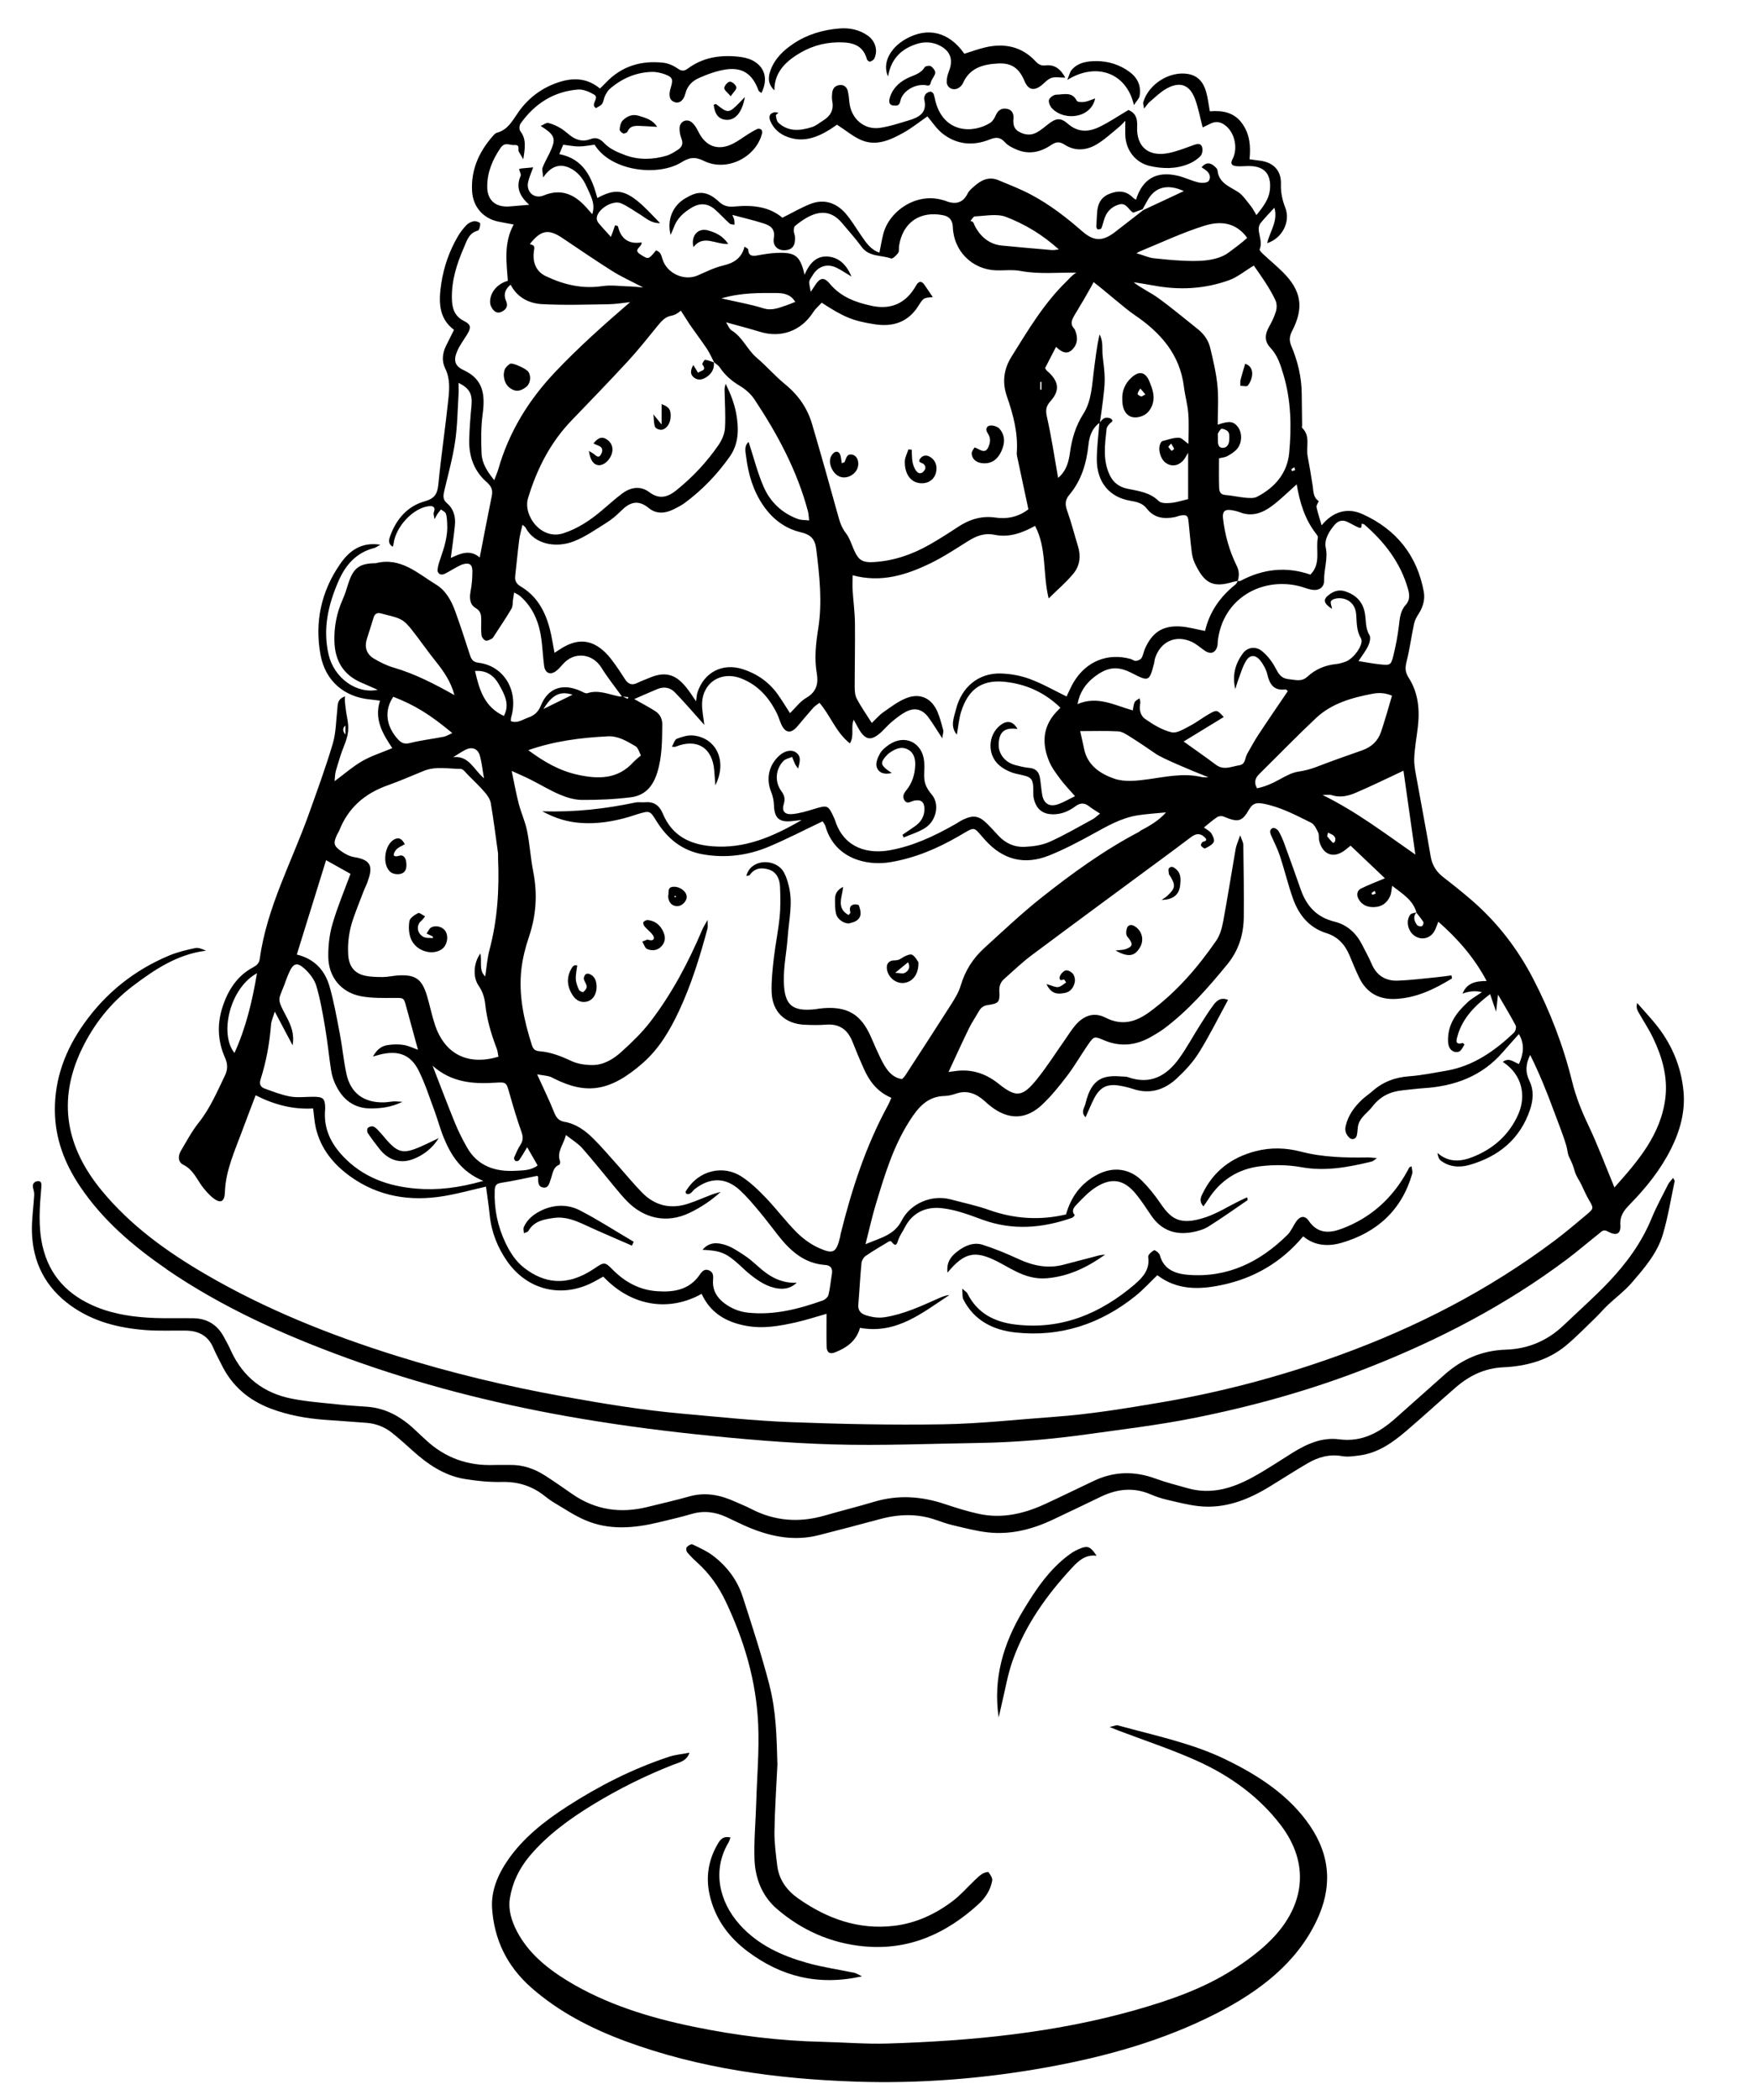 <?xml version="1.0" encoding="UTF-8"?>
<svg id="Layer_1" data-name="Layer 1" xmlns="http://www.w3.org/2000/svg" version="1.1" viewBox="0 0 489.99 585.66">
  <defs>
    <style>
      .cls-1 {
        fill: #000;
        stroke-width: 0px;
      }
    </style>
  </defs>
  <path class="cls-1" d="M46.4,353.92c15.66,10.72,32.84,18.42,50.6,24.87,19.84,7.21,40.24,12.43,61,16.13,11.93,2.12,23.97,3.77,36.02,5.05,12.75,1.35,25.55,2.47,38.36,2.84,13.49.39,27.01-.19,40.51-.4,10.3-.16,20.55-1.03,30.74-2.46,9.65-1.35,19.34-2.5,28.88-4.38,16.78-3.3,33.23-7.87,49.18-14.13,19.75-7.75,38.45-17.44,55.47-30.2,3.1-2.32,6.04-4.87,9.09-7.27.65-.51,1.12-1.24,2.37-.55,2.43,1.34,3.69.72,3.52-1.83-.17-2.65,1.14-4.19,2.76-5.84,4.51-4.61,8.51-9.62,11.41-15.42,2.48-4.98,3.96-10.28,3.46-15.86-.65-7.23-3.45-13.68-8.12-19.27-1.56-1.87-3.21-3.67-4.82-5.49-.3,1.1-.07,1.8.29,2.44,1.37,2.44,2.94,4.79,4.15,7.31,2.53,5.25,4.12,10.86,3.44,16.65-1.22,10.32-7.73,17.77-14.22,25.04-2.5-6.03-4.68-11.91-7.37-17.54-1.85-3.88-3.41-7.81-4.43-11.96-2.47-10.01-6.13-19.54-10.88-28.7-4.37-8.43-10.04-15.76-17.21-21.95-2.53-2.18-5.14-4.27-7.79-6.31-2.01-1.54-3.2-3.4-3.62-5.96-1.18-7.1-2.57-14.16-3.83-21.25-.35-1.97-.81-3.97-.74-5.94.11-2.9.66-5.79,1-8.69.58-4.88.16-9.63-2.55-13.85-.99-1.54-1.02-2.76-.59-4.46.88-3.47,1.34-7.05,2.09-10.56.21-.99.73-1.95,1.29-2.81,1.23-1.88,1.81-4.05,1.44-6.1-1.86-10.21-7.73-17.47-17.12-21.7-4.3-1.94-8.31-.63-11.39,3.13-.53-1.81-1.09-3.44-1.43-5.11-.1-.51.7-1.58.6-1.65-1.57-1.05-1.44-2.7-1.67-4.25-.43-2.77-.89-5.53-1.41-8.28-.5-2.63.87-5.62-1.54-7.89-.13-.12,0-.51,0-.78-.04-2.92-.09-5.83-.11-8.75-.04-4.61-1.1-9.02-2.87-13.22-.69-1.65-.58-2.79.24-4.37,3.33-6.45,2.49-11.21-2.66-16.33-1.71-1.7-3.57-3.23-5.33-4.87-.46-.43-1.24-1.16-1.12-1.45.79-1.93-.14-3.69-.27-5.51-.04-.6.15-1.36.52-1.82,1.19-1.46,2.51-2.81,3.86-4.29,1.09,3.73-1.25,6.57-2.02,9.89,4.23-1.36,6.59-6,5.06-9.92-.85-2.17-1.28-4.23-1.21-6.57.13-3.83-2.18-6.14-6.06-6.55-.88-.09-1.75-.24-2.7-.37.36-3.65.08-6.88-1.96-9.83-2.26-3.27-5.53-3.82-9.12-3.54-.36-1.97-.55-3.69-1.01-5.35-.72-2.61-2.21-4.57-5.07-5.06-5.13-.88-10.99,2.79-12.49,7.85-.12.4.1.9.22,1.82.72-.89,1.07-1.47,1.56-1.88,1.52-1.29,2.96-2.74,4.68-3.7,3.72-2.08,6.44-1.14,7.94,2.79.97,2.55,1.44,5.28,2.17,8.03.59-.29,1.41-.69,2.23-1.08,1.86-.9,3.39-.24,4.71,1.07,2.12,2.1,2.86,6.08,1.39,8.85-.73,1.38-.04,1.81.87,1.93,1.3.18,2.65-.04,3.98,0,3.99.09,5.83,2.16,5.63,6.08-.16,3.03-1.86,5.2-3.82,7.6-.57-.94-.95-1.77-1.51-2.46-1.18-1.43-2.23-3.14-3.74-4.08-2.46-1.53-5.26-2.5-5.6-5.97-.03-.34-.4-.7-.69-.97-1.25-1.18-2.47-1.38-3.76.14.45.31.77.53,1.09.74,1.18.79,1.61,2.1.89,3.09-.4.55-1.95.61-2.86.39-1.94-.45-3.76-1.38-5.7-1.84-5.97-1.43-9.9.84-11.72,6.67-.32-.22-.66-.4-.91-.65-1.99-2.01-4.32-1.91-6.67-.92-2.37,1-3.21,3.04-3.29,5.49-.04,1.19-.17,2.38-.2,3.57,0,.27.25.77.42.79.34.03.91-.11,1.01-.34.39-.97.59-2.03.96-3.01.72-1.87,2.13-3.09,4.02-3.62,1.82-.51,2.47,1.24,3.58,2.1.1.08.23.13.34.19.86-.31,1.72-.62,2.58-.94.45-.8.9-1.6,1.34-2.4,2.01-3.75,5.54-4.8,10.18-2.67-3.97,1.86-7.64,3.58-11.31,5.29-2.62,2.04-5.23,4.08-7.86,6.1-3.49,2.69-5.91,2.68-9.18-.17-4.45-3.88-9.1-7.48-14.32-10.24-2.93-1.55-6.04-2.76-9.1-4.03-2.54-1.05-4.69-.09-6.6,1.6-.7.62-1.51,1.24-1.91,2.04-1.51,3.04-3.8,3.19-6.55,2.02-.12-.05-.26-.06-.39-.09-7.37-2.24-15.01,3.02-16.65,9.43-.43,1.66-.7,3.35-1.08,5.21-2.5-.83-3.77-2.87-5.13-4.82-1.45-2.08-2.72-4.31-4.39-6.19-2.61-2.94-6-4.03-9.77-2.55-2.58,1.01-4.99,2.44-7.79,3.83-3.7-3.14-8.41-3.6-13.32-3.13-1.66.16-3.01-.06-4.36-1.33-3.91-3.68-6.64-2.58-9.41-.95-3.56,2.08-5.15,6.04-4.1,10.2.36-.83.65-1.4.86-2,.88-2.55,2.72-4.2,4.95-5.56,2.37-1.45,4.58-1.29,6.63.52,1.4,1.24,2.66,2.64,4.05,3.89.3.27.89.21,1.34.3-.02-.45,0-.91-.07-1.36-.05-.31-.23-.6-.53-1.37,3.21.86,6.04,1.51,8.8,2.4,1.85.6,3.2,1.51,2.77,4.08-.38,2.29,1.26,3.58,3.36,3.35,1.91-.2,2.71-1.37,2.54-3.78-.04-.52-.31-1.04-.32-1.56,0-.47.03-1.15.32-1.39,4.46-3.66,9.11-5.72,13.25-.7,1.79,2.16,3.7,4.23,5.34,6.5,2.09,2.88,5.47,2.25,8.23,3.25.44.16,1.5-.87,1.99-1.56.33-.47.14-1.3.24-1.95,1.01-6.53,5.86-9.87,12.39-8.53,1.69.35,2.56,1.45,2.62,3.32.23,6.64,5.4,11.82,12.07,12.03,2.27.07,4.61-.24,6.81.17,5.19.97,10.39.41,15.58.47-1.15.66-2.2,1.91-2.75,2.45-6.31,6.12-10.73,13.61-15.34,20.98-2.21,3.53-2.64,7.19-1.28,11.11,1.76,5.07,3.14,10.21,2.75,15.66-.05.65.15,1.32.29,1.97.96,4.53,1.93,9.06,2.95,13.83-2.57,2-5.73,2.81-9.16,2.31-3.94-.58-7.36.53-10.6,2.68-2.56,1.7-5.16,3.35-7.83,4.87-4.81,2.74-9.95,4.52-15.53,4.86-3.19.19-4.29-.51-5.57-3.43-.69-1.58-1.21-3.32-2.24-4.64-1.21-1.55-1.72-3.22-2.22-5.04-2.33-8.47-4.73-16.93-7.21-25.37-1.31-4.47-3.86-8.12-7.52-11.1-2.79-2.27-5.17-5.06-7.92-7.39-2.68-2.26-3.94-5.78-7.04-7.65-.62-.38-.91-1.3-1.53-2.25,3.51.98,6.47,1.73,9.38,2.63,5.85,1.82,11.51-.11,14.95-5.45.64-.99,1.58-1.78,2.36-2.64,6.14,3.99,8.63,5.06,14.82,6.02,5.04.77,9.27-.56,12.13-5.09,1.47-2.32,1.49-2.31,4.05-2.48-.81-1.2-1.57-2.37-2.38-3.51-.77-1.09-1.58-.98-2.28.26-2.78,4.95-6.95,6.83-12.35,5.68-4.53-.97-8.66-2.47-11.78-6.23-1.64-1.97-2.81-1.59-4.23.76-.18.3-.4.59-1.05,1.55-.21-1.4-.47-2.15-.38-2.85.07-.58.55-1.12.86-1.66,1.53-2.63,4.07-3.49,6.77-2.19,1.27.62,2.44,1.44,4.12,2.44-1.49-3.6-3.81-5.54-7.03-5.59-3.05-.04-4.85,2.26-6.05,5.09-1.26-5.5-2.73-6.28-7.79-6.09-1.85.07-3.69.4-5.52.72-1.44.26-2.35,0-2.42-1.68,0-.22-.52-.42-1.02-.79-.83,3.28-3.02,4.58-6,5.28-2.44.57-4.75,1.74-7.07,2.75-3.79,1.65-8.67-.56-9.85-4.63-.32-1.1-.6-2.02-1.78-2.35-2.18,2.65-2.12,2.53-4.35,1.13-2.28-1.43.55-2.02.31-3.36-3.54.58-5.77-.96-6.58-4.49-.03-.12-.44-.16-.82-.29-.16.49-.32.98-.49,1.47-.15.43-.31.85-.66,1.77-1.42-1.58-2.51-2.72-3.5-3.93-.3-.37-.52-1-.45-1.46.35-2.44,4.52-4.97,6.82-3.96,1.93.85,3.66,2.14,5.48,3.24,1.49.91,2.78,2.3,5.38,2.29-1.46-1.51-2.45-2.57-3.48-3.59-.86-.85-1.72-1.69-2.65-2.45-4.09-3.33-6.69-3.55-11.39-.97-1.53-5.78-3.83-10.93-10.61-12.25.41-.98.76-1.81,1.09-2.62,1.56.18,2.99.49,4.42.48,1.43,0,2.87-.31,4.33-.49,4.62,7.47,17.68,8.89,24.13,4.97,2.24-1.37,3.79-1.73,6.33-.47,6.37,3.18,14.61-.91,16.29-7.7.08-.32-.03-.84-.25-1.03-.24-.21-.79-.28-1.09-.15-.84.38-1.64.87-2.43,1.36-1.47.91-2.86,1.99-4.41,2.76-4.08,2.04-7.55.77-9.56-3.29-.46-.94-1.02-1.92-1.78-2.6-1.4-1.25-3.37-.45-3.51,1.42-.07,1.02.17,2.13.55,3.1.56,1.42.05,2.37-1.06,3.07-1,.64-2.05,1.31-3.17,1.64-3.8,1.11-7.68,1.22-11.41-.14-2.09-.76-4.34-1.73-5.83-3.28-1.35-1.41-2.4-1.82-4.05-1.18-1.62.62-3.22.38-4.64-.44-1.23-.71-2.23-1.82-3.45-2.56-1.1-.67-2.31-1.23-3.55-1.54-.55-.14-1.28.47-2.15.83,4.14,2.62,4.41,3.57,2.45,7.64-.64,1.32-1.39,2.6-1.91,3.97-.21.56.05,1.31.16,2.76,2.2-3.22,4.66-3.93,7.4-2.66,2.25,1.04,3.78,3.02,4.75,5.27,1,2.32,2.53,4.61,1.55,7.63-.71-.81-1.23-1.41-1.77-2-3.25-3.58-6.95-5.22-11.8-3.22-2.6,1.07-4.9-.95-4.34-3.68.27-1.35.89-2.62,1.42-4.16-1.36.12-2.35.21-3.35.31-.21.02-.59.18-.59.21.14.63.64,1.4.44,1.87-1.5,3.41,0,5.89,2.4,8.05-1.92.16-3.71.33-5.5.46-3.89.29-6.23-1.7-6.22-5.56,0-3.99,1.48-7.5,3.74-10.79,1.2-1.74,2.5-.67,3.81-.77,1.77-.14.91,1.21,1.27,1.86.29.53.61,1.04,1.24,2.1.49-3.16.92-5.58-.84-7.86-.34-.44-.27-1.61.09-2.11,3.92-5.5,9.19-8.92,15.99-9.47,1.46-.12,3.15.61,4.48,1.38,1.45.83-.37,2.18.05,3.28.08.21.34.35.52.53.57-.39,1.33-.66,1.7-1.2.44-.64.48-1.55.84-2.27.35-.7.76-1.44,1.34-1.93,3.34-2.87,7.22-4.57,11.64-4.71,1.29-.04,2.66.27,3.87.73,2,.77,2.17,1.42,1.48,3.64-.69,2.24-.37,3.51,1.04,4.06,1.19.46,2.51-.29,3.03-2.39.56-2.23,2.02-3.55,3.82-4.35,2.41-1.06,4.98-2.01,7.57-2.38,4.62-.65,7.4,1.38,9.01,5.86.1.29.53.47.83.71,1.93-3.87.97-7.35-2.6-9.13-1.16-.57-2.53-.85-3.83-.99-5.07-.54-9.88.18-14.1,3.3-.98.73-1.72.8-2.83.01-1.15-.81-2.61-1.46-3.99-1.62-6.18-.7-11.65.92-16.04,5.53-.52.55-1.07,1.07-1.67,1.66-3.34-2.78-6.99-3.07-10.75-1.99-4.9,1.42-8.93,4.26-11.9,8.41-1.69,2.37-2.93,5.05-6.09,5.91-.58.16-1.06.8-1.49,1.31-3.68,4.33-5.8,9.25-5.45,15.04.26,4.3,3.08,7.54,7.26,8.42,1.28.27,2.57.49,4.34.82-2.82,5.21-2,10.49-1.63,15.71-2.89.77-4.99,3.24-4.95,5.9,0,.62.25,1.33.61,1.84.65.94,1.51,1.48,2.74.82,1.29-.7,1.68-1.64,1.1-2.97-.75-1.73-.33-3.23,1.28-4.51,1.83,3.56,5.12,5.22,8.78,5.42,6.14.33,12.31.12,18.46.03,2.04-.03,4.07-.37,6.1-.59-7.24,6.24-14.37,12.57-20.97,19.55-7.42,7.85-12.83,16.68-15.81,27.04-.27.94-.68,1.84-1.13,3.05-2.02-2.45-3.44-4.78-3.55-7.5-.14-3.6-.18-7.25.3-10.8.73-5.34.34-9.8-5.33-12.4-2.49-1.14-2.86-2.79-1.72-5.36.69-1.57,1.75-2.98,2.66-4.45,1.23-1.99,1.21-2.87-.76-3.85-2.7-1.35-3.35-3.51-3.42-6.24-.12-5.07,1.38-9.74,3.36-14.29.82-1.9,1.39-4.06,3.9-4.7.39-.1.68-1.33.63-2-.02-.27-1.13-.7-1.68-.62-.74.11-1.56.49-2.08,1.02-.92.94-1.76,2.02-2.43,3.16-2.4,4.07-3.95,8.53-4.65,13.13-.72,4.74-.94,9.66,3.54,12.98-.83,1.67-1.56,3.09-2.26,4.53-.99,2.04-1.18,4.24-.21,6.21,1.4,2.84,1.2,5.76.89,8.65-.84,7.94-2.03,15.85-2.8,23.8-.26,2.68-1.12,3.88-3.83,4.65-4.77,1.35-7.84,4.91-9.55,9.53-.37.99-.79,2.25.68,3.13.11-.43.19-.63.22-.85.58-4.69,5.31-9.83,9.69-10.45,1.33-.19,2.13.19,1.51,1.79-.13.34.08.8.22,1.83.52-.93.67-1.27.88-1.56.29-.4.62-.78.93-1.17.47.39,1.2.69,1.37,1.19.3.86.3,1.83.36,2.76.22,3.41-.8,6.59-1.89,9.75-.35.99-.69,2.02-.79,3.06-.1,1.1.83,1.69,1.85,1.25.85-.37,1.64-.9,2.46-1.34.94-.49,1.85-1.12,2.85-1.4,1.72-.49,2.56.13,2.55,1.93,0,1.86-.14,3.74-.49,5.56-.36,1.88-.26,3.76,1.34,4.69,1.67.97,1.62,2.22,1.62,3.68,0,1.34-.09,2.69.08,4,.07.55.65,1.28,1.15,1.44.48.16,1.2-.25,1.74-.54.32-.17.52-.6.74-.94,1.6-2.46,3.25-4.89,4.73-7.41.41-.69.3-1.68.43-2.54.09-.57.18-1.14.31-1.98.77.45,1.27.65,1.66.99,3.72,3.26,5.38,7.54,5.98,12.31.3,2.38.41,4.79.73,7.17.28,2.08,1.79,2.66,3.42,1.37.62-.49,1.17-1.1,1.69-1.71,3.37-3.95,8.5-2.99,10.85.8,1.73,2.79,3.8,5.37,5.73,8.04-.23.03-.46.07-.68.03-2.96-.55-5.81-1.95-8.96-.91-.49.16-1.24-.33-1.83-.6-5-2.25-9.12-.92-11.13,4.05-.76,1.88-1.92,2.79-3.56,3.36-1.54.53-3.01,1.7-4.82.97.03-.43,0-.7.07-.95,2.29-7.85-2.3-14.55-9.14-15.33-1.73-.2-2.07-1.26-2.49-2.61-1.25-3.94-2.56-7.85-3.96-11.74-1.06-2.95-2.64-5.79-5.28-7.4-5.18-3.15-9.94-7.79-16.91-6-.12.03-.27-.02-.4,0-4.19.11-5.86,1.41-7.21,5.56-.49,1.52-.94,3.07-1.59,4.52-1.67,3.72-2.43,7.6-2.32,11.67.14,5.47,2.5,9.44,7.65,11.61,1.34.56,2.66,1.17,4.43,1.95-6.01,1.22-12.19-3.4-13.69-9.78-1.7-7.25-.11-14.01,2.78-20.61,1.96-4.48,4.96-7.89,9.92-9.16.49-.12.91-.48,1.73-.92-5.3-.83-8.64,1.67-11.18,5.32-5.36,7.69-7.21,16.34-5.5,25.48,1.34,7.11,6.5,11.67,13.87,12.36.88.08,1.75.21,2.71.33-1.68,5.2.74,9.21,3.43,13.24-3.05,1.28-5.87,2.16-8.37,3.6-2.59,1.49-4.88,3.51-7.73,5.62.11-1.16.12-1.8.25-2.41.16-.78.43-1.54.65-2.31.46-1.58.94-3.08,1.55-4.63.43-1.09.86-2.19,1.12-3.34.45-1.98.21-3.7-.18-5.64-.11-.53-.84-5.19-.39-5.34-2.35.75-2.09,2.32-2.25,3.73-.36,3.17-.36,6.47-1.26,9.48-1.97,6.61-4.35,13.11-6.68,19.62-4.78,13.38-11.72,26.04-13.69,40.37-.17,1.26-.85,1.83-1.84,2.36-4.53,2.42-7.05,6.44-8.57,11.14-1.54,4.75-1.32,9.5.71,14.07.76,1.72.82,3.22,0,4.94-2.2,4.57-4.17,9.22-7.39,13.25-1.9,2.38-3.34,5.14-4.91,7.77-.85,1.43-.85,3.16.66,3.9,2.64,1.3,3.65,3.78,5.19,5.92,1.17,1.62,6.22,7.64,6.42,1.72.19-5.95,2.76-11.53,4.81-17.05,1.19-3.22,2.42-6.42,3.77-9.96,5.21,2.64,10.41,4,16.04,3.67.26,1.94.35,3.66.73,5.32,1.34,5.92,4.98,10.33,9.78,13.74,7.82,5.55,16.64,6.93,25.96,5.38,3.91-.65,7.76-1.72,11.77-2.64.34,2.6.76,5.2,1.02,7.83.47,4.77,2.16,9.08,4.87,12.97,5.65,8.11,15.31,10.42,24.08,5.81.93-.49,1.85-1.02,2.75-1.52,8.15,8.63,18.73,9.71,27.44,4.81,2.46,5.31,6.79,7.88,12.43,8.92,4.76.88,9.3.05,13.85-.96,2.79-.62,5.52-1.53,8.58-2.39,0,3.25-.05,6.19.02,9.11.04,1.63.84,2.23,2.32,1.65,3.27-1.27,6-3.2,7-6.85,10.11,1.86,17.34-4.15,24.94-9.15-1.15.1-2.17.55-3.18,1-4.75,2.11-9.45,4.3-14.67,5.16-1.97.32-3.69.04-5.48-.53-1.42-.46-2.21-1.33-2.08-2.96.32-3.85.51-7.71.88-11.55.07-.71.56-1.6,1.13-2,2.09-1.44,4.29-2.71,6.46-4.02.19-.11.63-.15.72-.04,1.47,1.88,1.61.46,2.07-.73.42-1.1,1.16-2.08,1.7-3.15,2.04-4.02,5.69-5.86,10.14-5.42,4.05.4,7.77,1.86,11.51,3.22,8.44,3.08,16.75,2.39,25.04-.52.31-.11.76-.72.74-.75-1.12-1.29-.08-2.31.62-3.04,1.64-1.72,3.33-3.5,5.32-4.76,4.43-2.79,7.89-2.1,11.21,2.01,1.51,1.86,2.82,3.89,4.17,5.88,2.8,4.13,6.72,5.56,11.5,4.67,1.55-.29,3.18-.75,4.5-1.58,3.72-2.33,7.3-4.88,10.92-7.36.06-.04-.07-.38-.16-.78-.74.35-1.44.66-2.13,1-3.11,1.53-6.09,3.43-9.35,4.54-7.47,2.53-9.83.31-12.76-3.96-1.5-2.19-3.19-4.32-5.07-6.19-3.37-3.36-7.94-4.11-12.52-1.69-4.46,2.36-7.28,6.08-8.68,11.07-7.19,1.7-14.35,1.29-21.47-1.24-3.5-1.24-7.17-2-10.76-2.96-5.21-1.38-11.17,1.08-13.65,5.94-2.07,4.05-5.85,4.77-10.08,6.57,1.08-4.21,1.84-7.7,2.87-11.1,2.43-8.03,4.82-16.08,9.41-23.27,2.39-3.75,4.98-6.9,9.9-6.98,1.04-.02,2.11-.33,3.12-.66,3.19-1.06,5.74.09,8.06,2.19.5.45.99.9,1.52,1.31,4.96,3.88,9.86,3.88,14.43-.42,2.61-2.46,4.88-5.31,7.06-8.17,2.1-2.76,3.81-5.82,5.8-8.66,1.54-2.2,1.69-2.29,4.25-1.18,4.69,2.03,9.1,1.52,13.41-.98,1.15-.67,2.32-1.34,3.39-2.13,6.81-5.08,12.34-11.42,17.7-17.95,3.23-3.94,4.6-8.39,4.64-13.32.06-6.69-.04-13.38-.13-20.08,0-.63-.41-1.26-.88-2.64-.61,1.79-1.08,2.76-1.26,3.78-1.19,6.81-2.25,13.65-3.52,20.45-.34,1.8-.91,3.73-1.93,5.2-5.2,7.51-11.13,14.37-18.55,19.82-3.8,2.79-7.68,3.97-12.3,1.61-3.12-1.59-5.94-.7-8.3,1.97-1.14,1.29-2.05,2.8-3.05,4.22-2.62,3.71-5.05,7.58-7.91,11.1-3.96,4.89-5.77,5-10.56,1.16-3.64-2.92-7.67-4.23-12.32-3.53-.58.09-1.16.16-1.68.23,1.95-4.19,3.76-8.18,5.68-12.12.82-1.67,1.88-3.23,2.8-4.85.56-.98,1.23-1.5,2.47-1.69,3.07-.46,3.39-.81,3.23-3.82-.08-1.54.35-2.6,1.4-3.52,2.51-2.2,4.92-4.55,7.59-6.54,12.21-9.12,24.49-18.13,36.74-27.18,2.58-1.91,5.17-3.81,7.71-5.75,1.2-.91,2.4-1.24,3.62-.2.54.46,1.29,1.17-.25,1.47-.26.05-.67.86-.56,1.04.24.39.94.92,1.16.81.9-.46,1.98-.97,2.41-1.78.29-.55-.21-1.73-.67-2.42-.45-.67-1.3-1.06-2.06-1.64,1.39-1.11,2.49-2.1,3.71-2.9.44-.29,1.25-.36,1.74-.16,4.03,1.67,5.12,1.58,7.17-1.99,1.09-1.9,2.34-1.88,3.97-1.58,4.78.9,9.02,3.19,13.31,5.3.9.44,1.5,1.73,1.98,2.75.32.68.09,1.6.29,2.37,1.08,4.05,4.29,4.99,7.54,2.26.3-.25.6-.49,1.21-.98,3.17,3.02,6.34,6.03,9.58,9.1-2.44,1.03-4.57,1.83-6.61,2.83-1.23.6-1.4,1.88-.68,3.07,1.02,1.68,2.54,2.23,4.43,2.13,2.12-.11,3.5-1.25,4.32-3.07.35-.76.34-1.69.56-2.86,2.89,2.23,5.78,3.94,6.78,7.41-.61.18-1.4.22-1.71.62-1.36,1.76-.67,4.71,1.27,5.97,1.78,1.16,4.02.77,5.27-1.07.55-.81.81-1.82,1.28-2.92,5.37,4.75,9.94,9.87,13.48,16.53-3.24,0-5.58.65-6.73,3.53,1.85-.72,3.66-.86,5.42-.41-1.38.95-2.82,1.72-3.98,2.79-3.11,2.87-5.57,6.12-5.49,10.67.02,1.29.29,2.46,1.49,3.06.48.24,1.36.25,1.76-.04.59-.42.92-1.21,1.33-1.87.02-.03-.39-.47-.52-.44-2.32.69-1.66-1.08-1.41-1.95,1.42-5.11,4.99-8.55,9.09-11.68.53,1.56.98,2.87,1.68,4.92.21-1.86.32-2.88.53-4.77,1.93,3.32,3.51,5.91,4.92,8.6.25.48-.04,1.6-.47,2.01-5.41,5.12-11.37,9.32-18.92,10.61-3.42.58-6.83,1.29-10.28,1.54-3.96.28-7.37,1.56-10.33,4.18-.9.8-1.92,1.46-2.8,2.28-2.18,2.04-3.9,4.35-4.62,7.35-.32,1.35.06,2.36.95,3.27.77.79,1.89.5,2.16-.62.24-.99.15-2.07.44-3.04.64-2.12,2.59-3.27,3.83-4.89,2.26-2.95,5-4.25,8.47-4.61,1.99-.2,3.97-.47,5.96-.6,8.6-.55,16.18-3.32,21.99-10,1.47-1.69,2.98-3.36,4.52-5.09,1.71,2.88,1.25,5.6.03,8.36-1.51-.54-2.77-1.93-4.52-.59,5.52,3.57,6.51,9.54,4.37,14.49-2.51,5.79-6.97,9.75-12.8,12.04-3.31,1.3-6.71,1.59-9.8-1.16.15.87.33,1.66.83,2.06,2.4,1.93,5.36,2.07,8.03,1.32,8.17-2.32,14.23-7.21,17-15.52.86-2.59,1.06-5.36-.15-7.83-1.25-2.55-1.1-4.84.17-7.34,2.47,4.98,4.58,10.12,6.49,15.33,1.22,3.33,2.58,6.61,3.6,10.01.35,1.18.26,2.17.89,3.37.6,1.16,1.08,2.38,1.42,3.64.41,1.5,1.23,2.47,1.89,3.84.68,1.42,1.3,2.87,2.1,4.24,1.34,2.28,1.37,2.4-.54,4-2.97,2.49-5.93,5.01-9.03,7.34-18.43,13.83-38.7,24.24-60.32,32.05-16.22,5.86-32.83,10.25-49.86,13.13-9.74,1.65-19.48,3.25-29.35,3.96-10.39.75-20.77,1.92-31.17,2.09-14.17.23-28.36-.06-42.52-.6-10.13-.39-20.23-1.48-30.34-2.38-11.15-.99-22.18-2.83-33.2-4.81-15.74-2.84-31.25-6.55-46.51-11.33-18.53-5.8-36.48-12.98-53.29-22.79-10.79-6.3-20.86-13.55-28.89-23.31-9.91-12.04-12.44-25.11-5.5-39.47,3.37-6.97,8.09-12.91,14.28-17.59,6.09-4.6,12.4-8.81,20.35-9.8-1.03-.45-2.11-.93-3.03-.73-2.46.53-4.95,1.12-7.27,2.09-9.73,4.07-17.7,10.45-23.79,19.05-5.12,7.24-8.17,15.21-8.08,24.27.08,7.77,2.72,14.64,6.96,20.97,6.36,9.5,14.89,16.77,24.22,23.16h-.09ZM293.45,69.73c-4.64-.4-9.27-.79-13.91-1.25-3.05-.3-5.45-2.01-7.08-4.67-.96-1.56-.57-1.98-1.68-2.18.42-.48.82-1.28,1.26-1.29,2.91-.11,6.14-.83,8.68.15,5.26,2.02,10.17,4.95,14.74,9.08-.97.09-1.5.21-2.01.17h0ZM137.23,138.28c-1.15,5.59-2.2,11.2-3.37,17.19-2.7-2.33-5.37-1.12-8.07.13.41-3.23.86-6.19,1.15-9.17.23-2.36-.37-4.54-2.25-6.13-1.27-1.07-.99-2.26-.67-3.62,1.07-4.51,2.31-9,2.98-13.57.64-4.32.68-8.73.95-13.11.06-1.04,0-2.08,0-3.24,3.12,1.56,3.91,3.16,3.61,6.39-.3,3.17-.56,6.36-.63,9.55-.1,4.61,1.36,8.69,4.9,11.77,1.25,1.1,1.74,2.16,1.4,3.81h0ZM96.38,202.32v2.54c-.77-.94-.87-1.8,0-2.54ZM65.43,293.64c-4.24-5.15-1.42-18.01,6.28-22.24-1.33,7.86-3.08,15.19-6.28,22.24ZM382.97,249.52c-.06,0-.3-.43-.28-.45.27-.24.58-.43.88-.64.09.21.19.43.33.75-.31.13-.61.28-.93.35h0ZM378.96,144.9s.03.08.05.12c-.1-.07-.19-.14-.29-.21.08.03.19.03.24.09h0ZM360.37,130.84c.23-.22.53-.36.8-.53.06.23.13.46.22.81-.3.09-.6.17-.9.26-.05-.18-.19-.47-.13-.53h.01ZM317.92,70.17c6.02-2.47,11.93-5.27,18.12-7.21,5.3-1.67,8.98-.36,11.61,2.89.14.17.24.34.35.51-1.53,1.4-3.89,3.12-5.09,4.02-3.56,2.68-9.21,2.51-13.34,2.3-2.53-.13-5.05-.39-7.57-.65-1.71-.18-3.17-1.02-4.84-1.34.24-.22.49-.41.77-.53h0ZM321.72,79.59c7.23,1.39,14.38,1.04,21.29-1.47,2.31-.84,4.31-2.53,6.85-4.06,2.02,2.88,4.32,6.07,6.02,9.63.41.86.45,2.11.18,3.05-.43,1.51-1.15,2.97-1.93,4.35-1.18,2.08-1.39,4.05.35,5.88,2.02,2.12,2.84,4.81,3.64,7.49,2.15,7.16,2.3,14.54,1.61,21.86-.53,5.6-3.98,9.65-8.97,12.22-.85.44-2.04.37-3.05.28-1.98-.18-3.94-.63-5.92-.8-1.3-.11-1.56-1.02-1.6-1.91-.1-2.66-.04-5.33-.04-8.31.66-.16,1.6-.21,2.34-.61,1.02-.56,2.1-1.23,2.8-2.12,1.37-1.74,1.31-4.47.13-6-1.23-1.6-2.37-1.76-5.63-.63,0-3.71.27-7.34-.08-10.9-.34-3.55-1.19-7.06-2.02-10.54-.5-2.12-1.77-3.88-3.5-5.25-3.66-2.9-7.24-5.92-11.02-8.65-2.14-1.55-4.6-2.63-6.86-4.39,1.81.29,3.62.54,5.42.89h-.01ZM339.88,120.84c.26-.5.74-1.3,1.06-1.27.66.06,1.54.44,1.84.97.35.61.25,1.52.21,2.29-.07,1.16-.69,2.12-1.91,2.06-1.16-.06-1.23-1.16-1.25-2.11v-.79h.02c0-.39-.13-.85.03-1.16h0ZM294.68,96.75c1.44,1.31,2.95,2.34,4.55.72,1.48-1.5,1.57-3.31.83-5.2-.1-.25-.21-.51-.39-.7-1.15-1.26-.55-2.46.13-3.63,1.07-1.85,2.23-3.65,3.27-5.52.41-.73,1.55-2.67,2.11-3.79.11.12.21.24.34.34,2.68,1.99,8.24,6.95,11,8.82,7.24,4.89,12.71,10.97,13.84,20.09.31,2.51,1.03,4.98,1.22,7.49.22,2.82.05,5.67.05,8.43-1.01-.68-1.85-1.72-2.71-1.73-1.53-.02-3.07.56-4.59.94-.2.05-.38.37-.5.59-.82,1.52-.09,4.32,1.4,5.44,1.45,1.09,3.25,1.01,4.72-.4.64-.61,1.02-1.5,1.58-2.38v12.93c-1.71.4-3.23.92-4.79,1.06-1.13.11-2.73.15-3.4-.51-2.48-2.46-5.64-2.8-8.76-3.45-2.21-.46-3.9-1.66-4.9-3.74-2.03-4.21-1.37-8.6-.9-12.98.05-.48.46-.96.8-1.36.38-.45,1.38-.76.42-1.44-.44-.31-1.26-.37-1.77-.18-.51.18-.89.72-1.31,1.15.29-2.04.62-4.08.85-6.13.23-1.99.5-3.99.48-5.98-.02-2.13-.34-4.26-.57-6.38-.21-1.99.24-4.09-.88-5.98-.75,3.4-1.15,6.78-1.58,10.16-.52,4.1-.67,8.44-2.9,11.94-2.17,3.41-3.21,6.91-3.75,10.8-.35,2.49-.95,5.12-3.32,7.1-1.04-5.87-1.85-11.4-3.08-16.84-.43-1.89-.41-3.03.97-4.57,2.76-3.07,2.28-5.67-1.03-8.48-.19-.16-.28-.42-.49-.73.94-1.82,1.9-3.7,3.04-5.9h.02ZM327.62,125.18c.03.08-.66.58-.7.55-.34-.31-.6-.7-.93-1.13.35-.4.57-.65.79-.91.29.49.63.97.84,1.49ZM290.26,106.51h.34v2.16h-.34v-2.16ZM216.65,81.72c2.06,0,3.97.39,5.16,2.34.07.03.11.05.18.08-.77.33-1.9.8-2.53,1-2.1.69-4.05,1.6-6.49.83-3.52-1.11-7.19-1.73-11.67-2.76,5.67-1.64,10.52-1.5,15.35-1.49ZM175.59,79.88c-2.51-.08-5.07-.45-7.52-.09-5.66.85-10.86-.42-15.86-2.82-2.66-1.28-3.79-3.99-3.16-7.38.24-1.29-.53-1.24-1.21-1.52,3.06-3.91,5.18-4.3,9.03-1.73,4.65,3.11,9.27,6.29,14,9.27,2.46,1.55,5.15,2.75,8.61,4.56-1.88-.15-2.89-.28-3.9-.31v.02ZM176.29,83.75c-.02.07-.02.17-.07.21-.02.02-.06.03-.08.05l.15-.25h0ZM172,185.79c-.95-1.29-1.87-2.63-3.01-3.74-3.73-3.66-7.55-4.07-12.01-1.44-.68.4-1.34.86-2.25,1.45-.45-2.34-.76-4.5-1.3-6.6-1.27-4.93-3.58-9.22-8.13-11.91-1.2-.71-1.7-1.57-1.54-2.93.38-3.31.68-6.63,1.1-9.93.18-1.43.59-2.83.92-4.34.35.31.73.52.9.84,2.48,4.68,8.51,5.7,13.45,3.77,3.19-1.25,6.08-3.29,9.01-5.12,1.46-.91,2.84-2.04,4.05-3.27,2.45-2.47,4.78-3.41,7.9-.84,1.97,1.63,4.51,1.5,6.84.32,1.07-.54,2.16-1.07,3.12-1.78,4.89-3.6,9.04-7.94,12.54-12.87,2.59-3.64,2.59-7.83,1.86-11.96-.5-2.85-1.59-5.6-2.97-8.42-.1.51-.3,1.03-.3,1.54.05,3.6.33,7.22.12,10.8-.1,1.63-.88,3.4-1.83,4.78-3.28,4.75-7.21,8.94-11.72,12.57-2.38,1.92-4.74,2.68-7.58.54-2.39-1.8-5.11-1.41-7.46.31-2.04,1.5-3.91,3.24-5.86,4.87-3.19,2.67-6.53,4.94-10.59,6.27-6.3,2.07-11.35-5.03-9.93-9.73,2.48-8.2,6.23-15.57,12.21-21.77,5.29-5.49,10.59-10.97,15.76-16.57,2.89-3.14,5.54-6.5,8.24-9.81,1.03-1.26,2.01-2.43,3.76-2.77,1.05-.2,1.92-.72,2.68-1.42,1.05,1.66,2.21,3.48,2.43,3.79,1.59,2.31,3.3,4.54,4.85,6.87.78,1.17,1.34,2.49,2,3.75.56.49,1.24.9,1.64,1.5,1.45,2.16,3.32,3.74,5.56,5.08,1.56.93,3.06,2.26,4.06,3.76,6.45,9.73,11.95,19.93,14.95,31.31.17.63.17,1.31.31,2.45-1.16-.13-2.19-.06-3.08-.38-4.51-1.63-7.81-4.79-9.66-9.09-1.71-3.97-2.77-8.22-4.14-12.41-1.36,1.07-.86,2.85-.68,4.27.6,4.8,1.96,9.37,4.75,13.44,2.61,3.8,6.07,6.43,10.53,7.48,2.66.62,3.91,1.83,4.26,4.66.91,7.43,1.74,14.78.54,22.3-.64,4.02-1.11,8.19-.39,12.36.47,2.75,0,5.14-2.85,6.79-1.77,1.02-3.08,2.83-4.62,4.32-1.19-1.83-2.28-3.67-3.53-5.39-2.44-3.34-5.71-5.61-9.63-6.87-5.69-1.83-10.86.87-12.68,6.54-.2.62-.2,1.3-.37,2.42-.99-1.43-1.71-2.59-2.56-3.65-2.59-3.26-5.37-5.11-10.5-2.88-1.1.48-2.25.86-3.32,1.4-1.5.77-2.56.31-3.42-.98-.82-1.22-1.58-2.48-2.45-3.67h.02ZM175.34,194.41c-.06.16-.12.32-.18.48-.45-.21-.9-.42-1.35-.63.51.05,1.02.1,1.53.15h0ZM159.76,193.74c-2.55,1.25-4.89,2.4-8.12,3.98,2.2-3.55,4.37-5.23,8.12-3.98ZM169.51,205.34c3.06-.15,5.37,1.36,7.77,2.73.69.39,1.05,1.48,1.42,2.31.05.11.08.22.12.33-.96.74-1.88,1.6-2.04,1.78-4.33,4.82-9.71,4.84-15.48,3.59-5.21-1.12-9.63-3.7-13.89-6.88,7.2-2.52,14.59-3.48,22.11-3.85h-.01ZM139.2,190.84c1.52,2.68,3.15,5.53,1.4,8.82-5.41-2.49-6.84-7.23-8.05-12.54,3.32-.25,5.34,1.39,6.65,3.72h0ZM129.83,209.13c1.84-.97,3.5-.39,4.06,1.58.53,1.87.72,3.83,1.17,6.34-2.92-2.45-4.2-6.41-8.61-5.89,1.12-.68,2.22-1.43,3.38-2.04h0ZM104.42,183.72c-2.06-1.21-2.8-3.12-2.06-5.49.64-2.02,1.26-4.05,1.91-6.07.35-1.11,1.1-1.38,2.18-1.06,1.77.53,3.67.79,5.3,1.6,1.23.61,2.26,1.8,3.14,2.91,2.31,2.92,4.41,6,6.74,8.89,2.26,2.79,4.21,5.7,5.18,9.36-5.57-3.14-11.03-5.95-17.01-7.7-1.88-.55-3.7-1.45-5.39-2.45h0ZM109.74,194.31c5.98,2.33,10.14,4.87,16.47,10.12-.91.4-1.62.87-2.39,1.03-3.12.61-6.3.97-9.37,1.74-1.55.39-2.43.05-3.43-1.05-3.34-3.69-3.85-8.03-1.28-11.84ZM94.11,232.67c.17-.36.41-.69.56-1.06,2.5-6.38,7.17-10.37,13.56-12.62,3.39-1.19,6.68-2.67,10.02-4.01,3.36-1.36,6.87-.56,10.3-.55.69,0,1.42,1.06,2.06,1.7,1.59,1.59,3.23,3.15,4.69,4.85.74.85,1.47,1.94,1.65,3.01.78,4.59,1.36,9.21,2,13.82.07.53,0,1.07.03,1.6.36,8.58-.15,17.06-2.38,25.41-.65,2.43-.82,4.98-1.2,7.48-1.87-1.7-.85-4.17-1.36-6.39-1.84,2.49-2.21,6.48-.48,8.99,1.12,1.63,1.64,3.31,1.84,5.16.45,4.28,1.67,8.35,3.2,12.35.28.72.33,1.53.48,2.29-8.58,2.52-14.99-.71-17.73-8.96-.88-2.65-1.41-5.41-2.22-8.09-1.4-4.6-3.16-5.86-7.85-5.64-1.46.07-2.92.45-4.38.46-1.7.01-3.45-.02-5.11-.39-2.98-.66-4.42-2.7-4.62-5.75-.23-3.53.27-6.93,1.43-10.24.93-2.64,1.97-5.24,2.98-7.86.29-.75.68-1.45.95-2.21,1.44-4.02,1.44-6.19-3.74-7-1.26-.2-2.53-.89-3.59-1.64-2.15-1.52-2.25-2.27-1.1-4.71h.01ZM116.08,331.47c-7.78-.65-14.83-3.16-20.37-9.02-3.36-3.56-5.36-7.62-5.02-12.63.02-.27.05-.53.05-.8-.04-2.69-.55-3.16-3.36-3.16-2.14,0-4.33.3-6.4-.07-2.45-.44-4.83-1.38-7.18-2.24-1.1-.4-1.51-1.21-1.08-2.57,1.58-4.96,2.51-10.06,2.91-15.26.08-1.02.57-2,1.04-3.61,1.77,3.33,3.25,6.12,4.97,9.38.58-3.21-.52-5.7-1.66-7.86-3.11-5.93-2.24-4.22.02-10.79.17-.5.4-.99.61-1.48,1.16-2.7,2.21-3.15,4.3-1.28,1.43,1.29,2.81,3.03,3.35,4.83,1.13,3.81,1.8,7.77,2.47,11.7.67,3.94,1.05,7.93,1.66,11.88.2,1.3.6,2.62,1.16,3.81,2.03,4.37,5.26,6.94,10.32,6.82,2.65-.07,5.22-.32,8.43-1.85-1.33-.07-1.87-.15-2.4-.12-.93.06-1.85.25-2.78.27-5.61.12-9.28-2.56-10.45-7.94-.79-3.64-1.12-7.38-1.82-11.05-.85-4.44-1.64-8.91-2.87-13.25-1.27-4.48-4.11-7.75-9.16-8.98,2.73-8.8,5.43-17.48,8.17-26.32,2.5,1.4,4.68,2.62,6.81,3.81-1.72,4.68-3.64,9.23-5.02,13.95-.85,2.89-1.2,6.03-1.18,9.06.02,5.72,3.54,10.05,9.11,11.12,3.1.59,6.35.48,9.53.48,2.29,0,2.43-.06,3.01,2.07,1.12,4.09,2.24,8.19,3.38,12.38-1.17-.41-2.55-1.1-4.02-1.34-1.42-.24-2.94-.18-4.38.03-1.56.23-2.92.97-4.16,3.2,1.34-.37,1.88-.55,2.44-.67,4.85-1.04,8.16.24,10.35,4.67,1.77,3.57,2.99,7.41,4.38,11.15.93,2.5,1.59,5.1,2.61,7.56,2.08,5,4.9,9.45,11.01,11.97-6.85,1.95-12.8,2.66-18.8,2.15h.02ZM130.31,319.98c-1.25-2.2-2.39-4.47-3.35-6.8-2.1-5.14-4.06-10.34-6.25-15.97,5.25,4.66,11.23,5.13,17.45,4.73,3.17-.2,3.11-.12,3.99,2.95,1.02,3.58,2.07,7.16,3.32,10.66.5,1.39.57,2.46-.25,3.71-.72,1.11-1.25,2.35-1.77,3.57-.1.23.17.82.41.94s.84-.01,1-.24c.68-.96,1.27-2,2.24-3.6,1.12,1.96,1.97,3.42,2.92,5.08-1.88,1.45-4.15,1.37-6.09,1.49-5.62.33-10.62-1.22-13.62-6.52h0ZM318.12,231.83c-9.88,5.15-18.88,11.65-27.58,18.55-5.54,4.4-10.7,9.28-15.94,14.05-3.11,2.83-5.3,6.28-6.52,10.4-.56,1.88-1.64,3.65-2.71,5.33-4.23,6.65-8.54,13.25-12.83,19.86-.21.33-.53.58-.84.91-2.36-.33-3.78-1.93-4.9-3.78-.9-1.48-1.58-3.09-2.32-4.66-.57-1.21-1.04-2.46-1.61-3.67-2.46-5.29-5.88-8.73-14.67-7.49-.13.02-.26.07-.39.08-7.06.87-8.94-1.36-9.09-7.7-.1-4.1.78-8.21,1.07-12.33.33-4.76,1.52-9.53.31-14.32-.32-1.28-.71-2.59-1.34-3.74-2.22-4.05-9.28-3.95-10.51.97.42-.12.85-.1.98-.29,1.38-2.04,3.46-2.1,5.38-1.48,2.1.68,2.97,2.66,3.05,4.77.1,2.8.17,5.64-.11,8.42-.38,3.84-1.18,7.63-1.62,11.46-.36,3.17-.72,6.38-.61,9.55.19,5.48,3.72,8.81,9.24,9.06,2,.09,4.02.12,6.02-.03,3.78-.28,6.04,1.51,7.35,4.9.97,2.49,2.01,4.95,3.1,7.38,1.57,3.5,3.77,6.48,7.69,8.12-.35.77-.61,1.48-.97,2.13-6.17,11.32-10.11,23.46-13.2,35.92-.06.26-.06.53-.13.79-1.09,4.35-1.83,4.88-5.99,3.01-2.26-1.02-4.4-2.6-6.16-4.36-3.02-3.02-5.58-6.49-8.54-9.57-2.11-2.2-4.36-4.38-6.9-6.01-4.88-3.13-11.81-1.97-15.5,4.22-.05.08.04.25.1.58,1.26.55,1.72-.71,2.45-1.27,4.32-3.34,8.67-3.3,12.66.4,1.95,1.81,3.67,3.88,5.39,5.93,1.8,2.15,3.47,4.41,5.21,6.61,3.4,4.31,7.28,7.84,13.15,8.24,1.46.1,2.1.95,1.85,2.45-.33,1.97-.5,3.97-.97,5.9-.15.62-.93,1.32-1.58,1.55-6.71,2.38-13.52,4.15-20.76,3.41-2.48-.25-4.65-1.13-6.62-2.58-2.18-1.6-3.45-3.76-3.24-6.49.09-1.19.09-2.18-1.06-2.71-1.24-.58-2,.22-2.64,1.16-2.94,4.31-7.35,4.97-12.01,4.62-4.85-.36-8.89-2.55-12.31-6.02-2.16-2.2-2.39-2.14-5.07-.32-7.65,5.21-14.07,4.13-19.59-.15-2.39-1.85-3.98-4.35-5.25-7.01-2.21-4.65-3.21-9.58-2.99-14.75.06-1.33.53-1.77,1.87-1.98,3.28-.5,6.52-1.25,9.95-1.93-.03-.03.3.16.3.33,0,1.23-.13,2.69,1.4,2.92,1.56.23,1.7-1.26,2.13-2.39.55-1.43.55-3.24,2.36-3.97.18-.07.31-.71.2-1-.94-2.62.94-4.48,1.66-7.28,1.75,1.38,3.38,2.34,4.56,3.68,3.18,3.61,6.17,7.38,9.25,11.08,1.03,1.23,2.05,2.47,3.17,3.62,4.67,4.83,11.05,6.46,17.59,3.29,3.08-1.49,5.97-3.39,8.62-5.81-.83.25-1.68.44-2.49.75-2.12.8-4.19,1.72-6.33,2.45-5.03,1.73-9.53.72-13.22-3.1-2.69-2.79-5.15-5.8-7.74-8.69-1.87-2.09-3.71-4.22-5.7-6.2-2.29-2.29-4.85-4.19-8.17-4.76-1.41-.24-2.21-1.07-2.78-2.5-1.36-3.44-3.01-6.77-4.8-10.72,1.56.25,2.43.34,3.28.54.51.12.99.4,1.47.64,8.84,4.41,15.49,3.81,24.82-4.42,4.5-3.97,7.49-9.05,10-14.41,3.46-7.38,5.85-15.15,7.97-23.01.13-.48.02-1.03.02-2.41-.76,1.37-1.17,1.97-1.45,2.63-3.86,9.14-8.48,17.88-14.52,25.76-2.34,3.05-5.18,5.78-8.04,8.37-2.28,2.06-5.01,3.74-8.24,3.71-1.94-.02-4.05-.33-5.78-1.14-2.82-1.33-5.64-2.44-8.73-2.7-1.2-.1-1.84-.4-2.25-1.69-2.22-6.92-3.77-13.95-2.94-21.25.35-3.02,1.12-6.04,2.09-8.92,2.03-5.97,2.45-11.95,1.23-18.14-.75-3.78-.97-7.67-1.73-11.45-.52-2.58-1.66-5.03-2.33-7.59-.73-2.79-1.23-5.65-1.97-9.15,2.14.98,3.78,1.67,5.36,2.47,2.73,1.38,5.35,2.99,8.16,4.17,1.92.81,4.08,1.44,6.13,1.45,4.52.02,9.07-.17,13.55-.73,3.89-.48,6.17-2.9,7.4-6.84,1.39-4.46,1.37-8.93,1.42-13.46.02-1.63-.68-2.91-1.97-3.74-1.83-1.18-3.78-2.18-5.86-3.35,2.17-.94,4.32-1.91,6.5-2.81,1.78-.73,3.5-.44,4.83.91,2.14,2.19,4.14,4.52,6.19,6.79.6.67,1.19,1.35,2.05,2.32-.26-2.23-.67-4.03-.64-5.83.09-5.96,5.29-9.32,10.89-7.15,4.76,1.85,7.86,5.39,10.04,9.86.46.96.74,2,1.19,2.97,1.13,2.48,2.71,2.64,4.51.51,1.46-1.73,2.91-3.47,4.41-5.16.44-.49,1.03-.84,1.72-1.37,3.05,3.5,4.52,8.16,8.49,11.31,1.33-2.17.17-4.4,1.07-6.59.47.86.84,1.53,1.21,2.21,1.95,3.56,3.62,3.87,6.53,1.18.98-.91,1.84-1.95,2.87-2.8,1.23-1.02,2.5-2.05,3.9-2.79,2.48-1.3,4.63-.77,6.32,1.51,1.25,1.69,2.32,3.51,3.87,5.86.16-1.2.4-1.8.27-2.3-.44-1.67-.89-3.36-1.55-4.96-1.62-3.9-4.85-5.48-8.77-3.93-2.3.91-4.36,2.5-6.41,3.94-1.17.82-2.11,1.95-3.19,2.98-1.55-2.45-3.03-4.52-4.2-6.76-.52-.99-.58-2.3-.58-3.47,0-5.89.14-11.78.07-17.67-.04-3.06-.46-6.11-.65-9.17-.08-1.3,0-2.61,0-4.12,7.97,2.15,15.03-.08,21.82-3.39,3.59-1.75,6.95-3.98,10.35-6.11,2.33-1.46,4.58-2.38,7.49-1.78,3.93.81,7.64-.48,11.25-2.5,3.33,6.32,2.08,13.26,3.8,20.24,2.55-2.52,4.95-4.55,6.92-6.95,1.77-2.15,2.11-4.84,1.26-7.6-1.02-3.31-1.86-6.68-3.03-9.94-.61-1.7-.6-2.97.61-4.4,3.4-4.02,4.8-8.86,5.35-14,.26-2.41,1.01-4.56,3.04-6.06-.26,3.38-.71,6.76-.72,10.14-.01,6.6,3.73,10.63,9.35,11.57,1.67.28,3.42.64,4.57,2.15,2.05,2.69,4.85,3.01,7.9,2.4.52-.1,1.01-.35,1.53-.43,1.76-.27,2.08,0,2.26,1.78.27,2.77.52,5.55.87,8.31.13,1.04.36,2.12.8,3.07,2.7,5.77,5.07,7.11,10.87,5.31.38-.12.78-.15,1.17-.22.43-1.42.46-2.72-.26-4.18-2.07-4.2-3.33-8.68-3.85-13.34-.19-1.72.45-2.47,2.05-2.27.92.12,1.85.32,2.71.65,3.4,1.32,6.34.14,8.97-1.83,2.33-1.74,4.41-3.83,6.84-5.98.85,5.08,2.28,9.8,5.43,13.81.24.3.55.74.48,1.05-.69,3.38.99,7.23-2.09,10.32-6.67-2.32-13.21-1.63-19.5,1.74-.2.11-.52.02-.78.02-.19.33-.31.74-.59.96-4.33,3.43-7.31,7.74-8.52,12.99-2.46-.46-4.75-1.14-7.08-1.26-4.83-.25-7.74,1.75-9.7,6.23-.37.85-.49,1.83-.97,2.61-.27.43-1.02.72-1.57.77-.47.04-.97-.41-1.48-.55-6.36-1.73-12.28.62-15.79,6.35-.83,1.36-1.43,2.85-2.06,4.12-3.35-1.63-6.69-3.55-10.26-4.88-2.57-.95-5.43-1.46-8.17-1.53-6.12-.14-10.83,3.75-12.4,9.92-.6,2.36-1.73,4.87.22,7.12.41-2.22.57-4.51,1.27-6.62,1.66-4.98,4.76-8.87,12.11-8.1,5.84.62,11,2.87,15.52,7.22-.75.81-1.41,1.43-1.95,2.13-3.14,4.03-3.03,8.44-1.18,12.87.76,1.81,2.01,3.44,3.2,5.03,1.11,1.49,2.42,2.83,4,4.65-1.79.86-3.24,1.75-4.81,2.27-2.36.79-3.92-.23-4.35-2.68-.27-1.57-.36-3.17-.63-4.74-.27-1.62-1.17-2.59-2.94-2.74-1.32-.11-2.63-.45-3.92-.78-2.83-.72-4.7-3.08-4.65-5.73.07-3.55,1.67-4.87,5.27-4.34-1.27-2.2-2.92-2.54-4.85-1.02-3.49,2.75-3.66,8.35-.15,11.23,1.29,1.06,2.96,1.88,4.59,2.26,4.19.98,4.91.67,4.81,5.66-.01.65.12,1.34.32,1.96.8,2.47,2.47,3.66,5.09,3.7,2.38.04,4.47-.85,6.31-2.22,1.43-1.06,2.61-1.01,3.94.06.83.66,1.77,1.18,2.95,1.96-.76.59-1.36,1.21-2.09,1.6-3.99,2.16-7.91,4.47-12.05,6.31-2.13.94-4.64,1.27-6.99,1.37-2.74.11-5.22-.99-7.16-3.06-1.1-1.17-2.17-2.37-3.32-3.49-2.15-2.12-3.75-2.38-6.5-1.09-.84.4-1.62.93-2.43,1.4-5.71,3.24-11.58,6.01-18.14,7.19-5.92,1.06-12.54-.49-15.11-7.93-.09-.25-.16-.51-.27-.76-1.83-4.02-1.85-3.99-5.86-2.78-1.9.57-3.84,1.16-5.8,1.37-2.24.23-3.15-.75-2.52-2.81.46-1.52.15-2.43-.71-3.62-1.88-2.6-1.6-6.11.64-8.4.57-.59,1.59-.75,2.4-1.1.28.7.54,1.4.85,2.08.14.3.38.55.82,1.18.5-1.96.98-3.5-.74-4.6-1.19-.76-3.01-.34-4.4.88-3.03,2.63-3.88,6.51-2.4,10.17.48,1.18.76,2.51.8,3.78.12,3.66,1.5,4.86,5.32,4.38.5-.06,1.01-.12,2.43-.28-8.25,4.8-15.96,8.02-24.86,7.34-6.33-.48-11.32-2.92-13.88-9.07-.93-2.24-2.42-3.44-4.93-3.22-.93.08-1.9-.11-2.8.08-8.24,1.73-16.55,2.72-25.94,2.45,3.92,2.09,7.18,2.97,10.62,3.23,4.72.36,9.32-.4,13.83-1.75.77-.23,1.52-.51,2.28-.73,3.26-.95,3.32-.98,5.13,1.95,3.03,4.91,7.19,8.28,12.93,9.29,6.31,1.12,12.53.35,18.41-2.12,5.03-2.11,9.89-4.64,15.03-7.08.18.31.63.81.8,1.4,2.54,8.83,11.21,11.16,18.18,9.98,6.8-1.15,13.03-3.78,18.97-7.22,4.99-2.89,3.9-2.82,7.45,1.11,4.98,5.51,10.97,6.98,17.77,4.27,4.19-1.67,8.23-3.8,12.19-5.98,3.99-2.19,7.92-4.49,12.48-5.22,2.62-.42,5.28-.56,7.98-.83-2.02,2.32-4.64,3.8-7.33,5.21l.1.06ZM335.05,216.64c-4.95-1.09-9.75,0-14.62.67-3.14.44-6.66.83-9.52-.16-3.81-1.32-7.48-3.67-8.41-8.33-.31-1.53-.67-3.05-1.09-4.93,3.73,0,7.17-.12,10.59.07,1.11.06,2.24.8,3.24,1.43,2.48,1.56,4.92,3.2,7.33,4.87,1.72,1.2,9.93,4.66,14.58,6.48-.7.07-1.42.06-2.08-.09h-.02ZM347.94,210.4c-.61,1.08-.37,2.74-2.14,3.02-2.18.33-4.32,1.49-6.5-.14-2.97-2.22-6.02-4.34-9.02-6.49,3.85-2.35,7.55-4.6,11.19-6.83-1.84-1.99-1.91-2.07-3.99-.91-1.86,1.04-3.55,2.4-5.44,3.37-1.63.84-3.65,2.16-5.14,1.8-2.64-.64-5.15-2.17-7.42-3.76-1.24-.87-1.7-2.65-1.3-4.39.09-.41-.14-.89-.22-1.34-.46.36-1.11.62-1.35,1.09-.33.66-.35,1.47-.52,2.3-5.12-1.46-9.86-4.15-15.43-1.76.62-3.36,2.3-5.7,4.61-7.51,4.02-3.15,6.88-3.05,10.73-1.06,4.51,2.32,4.71,2.27,6.02-2.73.13-.52.14-1.07.31-1.57,1.55-4.63,5.78-6.54,10.22-4.49,1.3.6,2.41,1.63,3.61,2.45,1.69,1.16,3.09.62,3.55-1.39.09-.39.04-.8.09-1.2,1.34-11.94,12.17-17.94,22.66-15.42,1.16.28,2.28.79,3.45,1,2.11.39,3.61-.56,3.57-2.66-.07-3.04,1.12-5.91.45-9.1-.47-2.2.97-4.62,2.61-6.46.87-.99,2.05-1.28,3.29-.74,1.1.48,2.11,1.16,3.22,1.61,1.14.47.77-.53.91-1.02.25.05.54.04.71.18,5.65,4.89,10.09,10.6,12.19,17.91.47,1.62.62,3.19-.6,4.52-1.56,1.71-1.67,3.81-1.93,5.95-.34,2.76-.86,5.51-1.53,8.21-.66,2.64-.86,2.73-3.59,2.45-2.11-.21-4.21-.63-6.15-.93.91-1.39,1.99-2.73,2.71-4.24.43-.89.78-2.33.35-3.03-1.21-1.96-.89-4.11-1.28-6.16-.58-3.03-2.34-4.9-5.27-5.95-1.93-.69-3.42-.13-4.83.96-1.64,1.27-1.39,2.36.95,3.87-.13-.86-.57-1.81-.27-2.2.38-.51,1.34-.76,2.07-.78,2.62-.1,4.62,1.59,4.9,4.22.25,2.35,0,4.66,1.35,6.93.97,1.62-1.96,5.69-4.26,6.54-.87.32-1.79.59-2.71.68-3.03.31-5.72,1.45-7.93,3.49-1.63,1.51-3.21.92-5.08.74-2.36-.22-2.99-1.53-3.91-3.25-.91-1.71-2.2-3.36-3.69-4.59-1.74-1.44-4.03-1.14-5.34.61-2.17,2.9-3.04,6.24-2.12,9.98.21-.69.38-1.39.63-2.05.75-1.97,1.3-4.07,2.38-5.85,1.06-1.75,2.65-1.73,3.94-.09.88,1.12,1.65,2.49,1.97,3.86.66,2.82,1.85,4.66,5.11,4.21.17-.02.4.31.61.49-2.73,4.04-5.5,8.05-8.18,12.12-1.17,1.78-2.18,3.67-3.24,5.52h.02ZM350.75,219.83c-.95-1.69-.47-2.9.7-4.05,5.24-5.16,10.36-10.44,15.71-15.48,4.43-4.18,10.15-5.76,15.94-6.85,1.77-.34,3.57-.19,5.32.56-.88,3.14-2.23,7.63-3.07,10.12-.85,2.52-2.68,4.22-5.26,5.12-4.27,1.49-8.53,3-12.75,4.62-1.62.62-3.21,1.05-4.95,1.3-1.77.25-3.51,1.18-5.12,2.07-2.08,1.16-4.19,2.13-6.52,2.6h0ZM372.49,234.7c-.07.18-.5.41-.52.39-.56-.59-1.12-1.18-1.61-1.83-.1-.13.08-.46.21-1.06.4.19.63.3.86.4.9.43,1.45,1.04,1.06,2.1ZM369.07,221.71c.96,0,1.82-.2,2.53.04,2.33.75,4.57.24,6.62-.63,4.52-1.92,8.94-4.11,13.4-6.19,1.07,7.51,2.17,15.3,3.32,23.39-8.49-5.89-16.56-12.06-25.89-16.61h.02ZM396.75,258.29c-.4.12-1.13-.03-1.35-.33-.77-1.08-1.17-2.27-.21-3.47.68.87,1.41,1.71,1.99,2.65.14.24-.18,1.08-.43,1.16h0Z"/>
  <path class="cls-1" d="M341.68,490.51c-9.33-4.46-19.71-6.57-29.79-9.36-.4-.11-.97.19-2.26.47,1.33.54,1.85.76,2.38.96,7.23,2.75,14.65,5.19,21.64,8.31,9.69,4.31,17.8,10.29,23.77,18.15,8.24,10.85,6.49,22.42-2.45,31.63-3.18,3.28-7.08,6.17-11.11,8.73-8.06,5.13-17.33,8.39-26.86,11.1-22.5,6.41-45.81,8.67-69.39,9.39-6.03.18-12.08-.33-18.12-.47-12.13-.27-24.06-1.78-35.82-4.19-12.58-2.58-24.62-6.33-35.22-12.77-6.01-3.65-11.14-8-14.18-13.81-1.55-2.97-2.52-6.11-1.98-9.36.7-4.29,2.58-8.24,5.58-11.79,4.77-5.63,10.85-10.12,17.44-14.15,7.1-4.34,14.6-8.1,22.56-11.22,1.63-.64,3.73-.94,4.5-3.34-2.12.41-3.99.56-5.67,1.12-10.29,3.4-19.63,8.19-28.39,13.83-6.49,4.18-12.34,8.86-16.51,14.86-2.94,4.23-4.84,8.81-4.48,13.72.6,8.37,3.94,15.85,11,22.05,7.51,6.59,16.49,11.29,26.34,14.92,20.39,7.51,41.96,10.48,64.02,11.22,18.04.61,35.93-.82,53.56-4.01,16.54-2.99,32.47-7.5,47.05-14.94,12.38-6.31,22.51-14.24,28.07-25.88,4.4-9.21,3.98-17.98-1.85-26.55-5.63-8.27-14.15-13.97-23.83-18.61h0Z"/>
  <path class="cls-1" d="M465.43,330.37c-1.56,3.09-3.23,6.14-4.55,9.34-2.79,6.8-7.04,12.6-12.04,17.86-3.67,3.86-7.68,7.41-11.54,11.1-.29.28-.6.54-.89.82-4.52,4.38-10.01,6.7-16.22,6.9-6.62.21-12.19,2.62-17.07,6.93-4.61,4.08-9.19,8.18-13.79,12.26-4.45,3.94-9.33,6.64-15.6,5.82-4.92-.65-9.15,1.31-13.2,3.83-3.63,2.26-7.19,4.66-10.94,6.71-5.62,3.08-11.56,4.93-18.06,3.12-3.07-.86-6.18-1.65-9.17-2.74-5.83-2.12-11.5-2.01-17.11.64-4.59,2.17-9.14,4.41-13.75,6.53-5.82,2.67-11.89,4.07-18.27,2.71-3.24-.69-6.43-1.7-9.58-2.75-6.5-2.18-13.01-2.64-19.66-.66-4.6,1.37-9.26,2.53-13.87,3.86-7.12,2.05-13.97,1.57-20.58-1.88-1.42-.74-2.92-1.31-4.38-1.98-4.12-1.87-8.31-2.75-12.83-1.47-3.84,1.09-7.75,1.96-11.63,2.93-7.52,1.87-14.54.88-20.99-3.58-2.53-1.75-5.04-3.52-7.63-5.18-2.98-1.91-6.22-3.03-9.82-2.95-1.47.03-2.95-.04-4.42.01-7.3.28-13.65-1.99-19.01-6.98-.88-.82-1.78-1.62-2.65-2.46-3.85-3.72-8.21-6.39-13.7-6.8-2.52-.19-5.05-.32-7.57-.59-4.5-.49-9.04-.79-13.46-1.66-7.83-1.53-13.6-5.94-16.97-13.3-.67-1.46-1.41-2.88-2.21-4.27-1.81-3.16-4.6-4.78-8.21-4.86s-7.23.07-10.84-.07c-5.61-.22-11.15-.95-16.4-3.1-7.79-3.2-13.05-8.61-14.96-17.01-1.23-5.43-.8-10.89-.33-16.34.08-.92.07-1.78-.93-1.72-.94.05-1.7.72-1.36,1.95.17.62.34,1.28.31,1.91-.2,3.45-.74,6.91-.64,10.35.25,8.52,3.8,15.43,10.79,20.47,6.27,4.52,13.47,6.3,21.01,6.86,3.73.28,7.49.09,11.24.15,3.5.06,6.16,1.44,7.59,4.84.67,1.6,1.53,3.12,2.29,4.68,2.91,5.94,7.57,9.89,13.71,12.22,4.91,1.86,10,2.75,15.2,3.14,3.86.29,7.73.53,11.59.84,2.59.21,4.96,1.12,6.99,2.73,1.99,1.57,3.88,3.27,5.77,4.98,4.23,3.82,8.85,6.99,14.58,7.94,3.41.56,6.91.91,10.35.83,4.36-.1,8.17,1.02,11.6,3.63.96.73,1.9,1.5,2.93,2.1,2.87,1.7,5.66,3.6,8.71,4.91,6.67,2.88,13.58,2.29,20.45.64,3.11-.75,6.23-1.46,9.3-2.36,3.4-1,6.59-.56,9.73.89,2.18,1.01,4.33,2.11,6.56,3.02,6.18,2.52,12.54,3.7,19.16,2.01,5.68-1.45,11.35-2.93,17.01-4.46,5.28-1.43,10.52-1.63,15.75.23,1.63.58,3.28,1.14,4.96,1.53,3.11.72,6.21,1.55,9.37,1.91,6.41.74,12.47-.81,18.25-3.54,4.47-2.11,8.92-4.24,13.37-6.39,4.55-2.19,9.14-2.71,13.9-.66,1.46.63,3,1.14,4.55,1.5,2.97.69,5.96,1.48,8.98,1.8,7.24.76,13.66-1.79,19.71-5.48,3.54-2.16,7.01-4.42,10.59-6.5,2.94-1.71,6.07-2.6,9.58-1.98,1.53.27,3.19.02,4.77-.18,5.29-.66,9.41-3.64,13.29-6.96,4.57-3.91,9.01-7.98,13.55-11.93,3.82-3.32,8.09-5.45,13.34-5.7,6.36-.3,12.46-1.87,17.5-6.04,2.87-2.38,5.48-5.09,8.17-7.68,1.25-1.2,2.37-2.54,3.63-3.73,2.13-2.01,4.54-3.78,6.45-5.98,3.59-4.14,7.28-8.36,8.85-13.72,1.42-4.83,2.22-9.85,3.27-14.79.04-.18-.21-.42-.45-.87-.54.69-1.12,1.25-1.46,1.92l.04-.05Z"/>
  <path class="cls-1" d="M214.74,470.06c-2.18-8.36-4.85-16.61-7.52-24.84-1.47-4.55-4.32-8.32-8.09-11.24-1.76-1.37-3.88-2.31-5.91-3.29-.35-.17-1.22.35-1.59.77-.23.26-.15,1.11.11,1.42.85,1.02,1.81,1.97,2.8,2.86,3.43,3.08,6.02,6.76,7.99,10.93,5.12,10.83,8.49,22.02,9.03,34.17.33,7.4-.34,14.68-.55,22.01-.15,5.2-.65,10.41-.48,15.59.18,5.36,2.1,10.32,6.24,13.89,6.95,5.99,15.11,9.59,24.26,10.46,12.51,1.19,23-3.51,32.07-11.83,1.91-1.75,3.28-3.92,3.76-6.47.14-.72-.5-1.7-1.03-2.37-.16-.2-1.23.13-1.73.44-.78.49-1.45,1.15-2.12,1.79-2.02,1.92-3.86,4.07-6.07,5.75-4.85,3.68-10.27,6.23-16.4,6.96-9.95,1.19-18.72-1.99-26.74-7.6-3.17-2.22-5.41-5.21-5.89-9.18-.38-3.17-.83-6.37-.78-9.55.1-6.27.54-12.54.83-18.67-.2-7.5-.36-14.9-2.22-22.02l.03.02Z"/>
  <path class="cls-1" d="M237.02,28.6c-.11-1.06-.19-2.13-.44-3.16-.28-1.17-1.06-1.86-2.33-1.71-1.24.15-1.89.95-2.03,2.13-.09.79-.13,1.62.02,2.4.47,2.46-.57,4.13-2.57,5.37-1.02.63-1.98,1.46-3.09,1.81-3.28,1.04-6.59,1.38-9.39-1.22-.47-.43-.57-1.32-.69-2.02-.03-.2.47-.49.72-.75-.39-.05-.81-.22-1.16-.13-1.37.32-1.62,1.22-1.11,2.43.94,2.24,2.67,3.67,4.88,4.47,4.29,1.56,8.1.15,11.73-2.1.86-.53,1.67-1.14,1.98-1.35,2.63,1.68,4.68,3.48,7.07,4.41,4.07,1.59,7.87-.16,11.39-2.11,2.43-1.34,4.62-3.12,6.78-4.61,1.38,1.61,2.54,3.46,4.16,4.74,3.99,3.16,8.55,3.57,13.23,1.7,1.7-.68,2.91-.72,4.23.76.84.94,2.13,1.58,3.33,2.08,3.37,1.41,6.59.72,9.5-1.25,1.4-.95,2.39-1.1,3.89-.12,2.83,1.84,5.98,1.58,8.76-.03,2.27-1.32,4.23-3.18,6.29-4.85.67-.54,1.23-1.2,1.84-1.82-.01,1.28-.05,2.55-.02,3.83.08,4.27,2.77,7.85,6.83,8.78,3.69.84,7.43.89,10.98-.62,1.19-.5,2.37-1.27,3.23-2.21.49-.53.63-1.77.38-2.5-.38-1.09-1.4-.84-2.37-.49-2.25.81-4.5,1.71-6.83,2.2-5.66,1.2-9.19-1.68-8.9-7.44.12-2.37-.56-3.76-2.42-4.55-2.74,1.62-5.29,3.34-8.02,4.68-3.03,1.48-6.03,1.67-8.9-.84-2.08-1.82-3.39-1.56-5.65.25-.93.75-1.87,1.51-2.9,2.11-1.63.94-3.3.82-4.97-.06-1.57-.82-1.79-2.14-1.65-3.73.11-1.31-.35-2.44-1.78-2.73-1.51-.3-2.52.35-3.16,1.8-.35.8-.88,1.7-1.58,2.13-4.9,3.04-12.82,2.76-15.19-5.8-.21-.76-.31-1.57-.59-2.3-.12-.3-.63-.66-.91-.62-.47.07-1.03.34-1.3.7-.29.39-.5,1.04-.39,1.49.9,3.68-1.44,4.97-4.28,5.81-2.67.79-5.35,1.71-8.09,2.1-4.41.63-8.05-2.58-8.51-7.09v.03Z"/>
  <path class="cls-1" d="M316.74,358.09c-9.6,8.19-20.47,12.84-33.39,11.29-5.91-.71-10.68-3.16-13.44-8.73-.15-.3-.53-.49-1.42-1.28.14,1.46-.01,2.36.32,3.01,3.02,5.94,8.41,8.56,14.58,9.22,12.54,1.34,23.74-2.36,33.53-10.25,2.13-1.72,3.99-3.78,6.02-5.73,5.47,4.18,11.6,4.04,17.71,2.79,9.15-1.86,16.89-6.33,22.99-13.63,3.24,2.74,7.13,2.85,10.71,1.81,9.87-2.87,16.78-9.1,19.7-19.23.17-.6-.09-1.32-.17-2.13-.45.25-.6.28-.66.37-.14.22-.23.47-.36.7-4.15,7.71-10.22,13.28-18.45,16.36-3.49,1.31-6.74,1.42-9.23-2.21-1.09-1.59-2.45-1.34-3.54.26-.82,1.21-1.39,2.66-2.4,3.66-7.65,7.56-16.66,12.01-27.66,11.15-3.47-.27-6.85-1.37-7.95-5.51-.16-.59-1.36-1.48-1.62-1.34-.7.37-1.71,1.29-1.62,1.85.52,3.43-1.44,5.66-3.66,7.55v.02Z"/>
  <path class="cls-1" d="M360.77,250.55c1.64,4.58,4.47,8.16,9.38,9.69,3.15.98,5.16,3.2,6.41,6.18.88,2.09,1.72,4.2,2.71,6.24,2.02,4.15,5.4,6.1,10.02,5.92,5.92-.24,10.98-2.74,15.87-5.72-.05-.28-.09-.57-.14-.85-1.42.18-2.84.4-4.26.53-3.58.35-7.15.81-10.73.94-3.35.12-5.87-1.38-7.26-4.61-.79-1.84-1.77-3.59-2.67-5.37-1.65-3.27-4.19-5.61-7.74-6.48-4.92-1.2-7.78-4.33-9.39-8.92-1.5-4.27-3.02-8.53-4.58-12.78-.46-1.24-.98-2.48-1.66-3.6-.27-.44-1.14-.93-1.54-.8-.93.3-.89,1.17-.52,2,.85,1.93,1.83,3.83,2.49,5.82,1.29,3.91,2.24,7.95,3.62,11.83v-.02Z"/>
  <path class="cls-1" d="M255.44,12.36c2.38-.81,4.73-.76,6.97.45,2.83,1.52,3.6,3.91,2.41,6.96-.38.97-.66,2.05-.65,3.07.02,1.62,1.74,2.53,3.19,1.75.55-.3,1.1-.84,1.34-1.4,1.92-4.35,5.77-5.29,9.89-5.49,3.72-.18,5.82,1.38,7.29,4.91,1,2.41,2.57,2.84,4.64,1.26.95-.72,1.77-1.78,2.83-2.13,1.12-.37,2.45-.08,3.91-.08-1.31-2.38-2.93-3.73-5.56-3.42-1.14.14-1.91-.25-2.75-1.15-3.8-4.09-8.58-5.11-13.89-3.91-2.04.46-4.01,1.21-5.97,1.81-4.28-6.11-10.26-7.57-16.38-4.09-4.45,2.53-6.58,6.85-4.91,10.42.78-4.65,3.42-7.5,7.63-8.94v-.02Z"/>
  <path class="cls-1" d="M203.83,512.43c-2.24-.54-3.02.86-3.71,2.07-2.46,4.33-3.2,8.98-2.12,13.87,1.49,6.7,5.33,11.9,10.72,15.91,9.21,6.86,19.45,9.61,31.81,6.87-1.21-.57-1.63-.87-2.09-.97-4.41-.93-8.91-1.56-13.23-2.78-7.12-2.01-13.75-5.01-18.84-10.71-5.81-6.52-7.63-15.22-3.1-22.84.23-.39.34-.85.56-1.41h0Z"/>
  <path class="cls-1" d="M337.16,334.44c3.36-5.28,8.25-8.41,14.33-9.18,3.8-.48,7.82-.45,11.58.23,6.8,1.24,13.25,0,19.73-1.58.36-.09.65-.42,1.43-.94-1.3-.1-1.94-.21-2.59-.19-6.27.1-12.49-.02-18.65-1.62-4.14-1.08-8.4-1.23-12.67-.11-6.73,1.76-11.73,5.56-14.78,11.86-.54,1.11-.95,2.16.25,3.53.53-.77.98-1.36,1.37-1.99h0Z"/>
  <path class="cls-1" d="M338.67,280.17c-1.36,1.81-2.57,3.73-3.78,5.65-1.93,3.04-3.65,6.23-5.73,9.16-3.56,5-8.12,7.68-14.48,5.39-.49-.18-1.06-.12-1.59-.16-4.96-.42-8.5.27-10.2,7.56-.26,1.13-1.41,2.35.02,3.82.87-1.92,1.58-3.72,2.48-5.43,1.59-2.99,3.6-3.96,6.93-3.41,1.31.22,2.62.52,3.87.94,4.69,1.56,8.76.23,12.18-2.95,2.33-2.16,4.56-4.59,6.23-7.27,2.92-4.7,5.38-9.68,8.07-14.62-1.97-.82-3.12.16-4.01,1.33h.01Z"/>
  <path class="cls-1" d="M282.6,463.01c3.5-9.84,9.48-18.2,16.53-25.79,1.77-1.91,3.75-3.78,6.86-3.36-1.56-2.33-2.29-2.81-4.06-2.21-1.24.42-2.45,1.07-3.5,1.84-5.62,4.12-9.42,9.8-12.94,15.65-5.49,9.13-8.44,18.94-6.82,29.83.27-1.21.53-2.42.82-3.62,1-4.12,1.68-8.36,3.1-12.34h.01Z"/>
  <path class="cls-1" d="M296.98,352.64c-4.47,1.23-8.64.39-12.77-1.52-3.24-1.5-6.57-2.87-9.97-3.97-2.59-.84-5.02.25-7.08,1.83-1.68,1.3-3.12,2.87-2.77,5.93,4.67-5.67,7.7-6.27,13.89-3.12,1.78.91,3.49,1.95,5.29,2.83,2.66,1.31,5.46,2.11,8.47,1.86,6.11-.51,11.39-3.06,16.32-6.59-1.16.01-2.22.35-3.3.64-2.69.72-5.39,1.38-8.08,2.11h0Z"/>
  <path class="cls-1" d="M222.1,15.47c3.49-2.31,7.38-3.59,11.65-3.66,3.74-.06,6.97.48,8.16,4.73.08.29.62.71.82.65.46-.14,1.03-.44,1.22-.84,1.08-2.19.35-4.86-1.75-6.37-2.37-1.71-5.14-2.27-7.96-2.04-4.57.36-8.93,1.64-12.77,4.19-2.8,1.86-5.23,4.14-6.45,7.43-.74,2-.8,3.87,1.06,5.63-.02-4.6,2.62-7.48,6.01-9.72h.01Z"/>
  <path class="cls-1" d="M317.54,116.34c1.77-.29,3.06-1.25,3.83-3.01,1.07-2.45.31-4.61-.6-6.86-1.09-2.7-2.83-3.18-5.01-1.21-1.88,1.69-2.74,3.85-2.6,6.28.03,3.39,1.7,5.24,4.39,4.8h0ZM318.19,108.35c.38.44.76.89,1.41,1.64-.52.26-.89.6-1.19.55-.38-.07-1.02-.53-.99-.71.1-.52.49-.99.76-1.48h0Z"/>
  <path class="cls-1" d="M316.41,29.3c.81-1.24,1.45-1.81,1.57-2.48.5-2.74-.47-5.01-2.68-6.68-2.75-2.08-6-3.09-9.34-3.1-2.45,0-5.15.34-6.95,2.48-.5.6-.66,1.48-1.2,2.77,8.17-5.04,16.53-1.97,18.59,7h.01Z"/>
  <path class="cls-1" d="M292.71,27.84c-.2.67.3,1.83.87,2.41,3.59,3.67,10.96,2.58,12-2.8-1.11.38-2.03.82-2.99.97-.7.11-1.93.06-2.13-.32-1.33-2.65-3.7-1.71-5.69-1.7-.73,0-1.87.79-2.06,1.44Z"/>
  <path class="cls-1" d="M258.02,18.74c-1.14,1.91-3.19,2.24-4.93,3.12-2.34,1.19-4.11,2.92-4.83,5.5-.26.93-.24,1.99,1.09,2.07.81.04,1.59.19,1.89-1.29.54-2.63,3.74-4.56,6.48-4.43.7-.13,1.68.79,2.02-.73.2-.94,1.11-1.74,1.23-2.66.07-.58-.62-1.45-1.2-1.84-.39-.25-1.54-.08-1.75.26Z"/>
  <path class="cls-1" d="M273.11,125.3c-.39-.21-1.12-.57-1.18-.49-.36.5-.82,1.13-.79,1.68.09,1.64,1.46,2.67,3.32,2.71,2.46.12,3.99-1.29,4.94-3.32,1-2.14,1.18-4.38-.5-6.31-.45-.52-1.35-.83-2.07-.9-1.41-.15-2.06.91-1.21,2.18.87,1.3.75,2.46.22,3.72-.57,1.35-1.29,1.51-2.73.73h0Z"/>
  <path class="cls-1" d="M255.61,131.29c-.49-.73-.83-1.62-.99-2.49-.2-1.11-.15-2.27-.21-3.4-.31-.02-.62-.05-.93-.07-.35,1.11-.98,2.21-1,3.33-.09,3.57,1.75,6.34,5.17,6.09,1.71-.12,3.05-1.22,3.48-2.78.53-1.94-.08-3.62-1.55-4.52-1.09-.67-2.1-.5-2.81.44-.89,1.19.58,1.09,1.01,1.56.69.74.5,1.43-.13,2.08-.76.78-1.55.44-2.01-.24h-.03Z"/>
  <path class="cls-1" d="M146.69,108.02c1.31-.94,1.62-2.99.76-4.3-.61-.93-4.5-2.69-5.16-2.25-.53.36-1.07.84-1.37,1.39-.3.56-.29,1.27-.36,1.59.08,2.15.93,3.41,2.42,4.18,1.43.74,2.61.17,3.71-.62h0Z"/>
  <path class="cls-1" d="M235.69,128.84c-.04.08-.21.1-.8.36-.18-.99-.18-1.82-.49-2.5-.42-.92-1.27-.92-1.93-.25-1.1,1.1-1.16,2.76-.29,4.41.87,1.65,2.26,2.47,3.82,2.26,1.62-.22,3.08-1.49,3.4-2.94.34-1.52-.23-3-1.42-3.34-1.73-.5-1.84.98-2.3,2.01h0Z"/>
  <path class="cls-1" d="M173.7,33.66c-.54.57-.71,1.61-.79,2.46-.03.35.56.94.98,1.09.32.11,1.09-.21,1.21-.51.64-1.57,1.94-1.63,3.28-1.59,1.53.05,3.06.16,5,.27-1.32-2.05-3.24-2.47-5.03-3.06-1.84-.61-3.43.06-4.66,1.35h0Z"/>
  <path class="cls-1" d="M313.94,264.73c-.58.2-1.24.17-2.67.34,3.64,2.03,5.45,1.6,6.9-1,1.16-2.08.44-4.6-1.62-5.81-.86-.51-1.72-.33-2.03.43-.3.71-.41,1.94,0,2.44,1.74,2.12,1.72,2.82-.57,3.61h0Z"/>
  <path class="cls-1" d="M203.22,68.05c-1.59-2.38-3.62-3.21-5.64-3.79-2.83-.81-4.87,1.52-4.08,4.65,2.76-3.59,6.14-.71,9.72-.87h0Z"/>
  <path class="cls-1" d="M199.15,29.2c.28,2.69,1.41,4.06,3.48,4.22,2.44.18,4.46-1.95,5.22-6.38-.52.55-1.04,1.11-1.57,1.65-2.93,2.96-3.16,2.96-6.45.35-.11-.09-.44.1-.67.16h0Z"/>
  <path class="cls-1" d="M292,274.43c1.41,2.97,3.29,2.83,5.13,2.48,1.62-.31,2.49-1.57,2.78-3.07.14-.7-.07-1.65-.49-2.22-.4-.55-1.31-1.07-1.92-1.01-.61.07-1.35.79-1.65,1.41-.28.58-.44,1.75,1.03,1.11.06-.03.4.56.61.86-.73.45-1.43,1.17-2.21,1.28s-1.65-.38-3.27-.83h-.01Z"/>
  <path class="cls-1" d="M325.63,249.9c-.45.41-1,.71-1.5,1.06,3.26-.05,4.9-1.49,5.18-4.06.17-1.59.3-3.23-1.09-4.46-.63-.56-1.38-1.09-2.05-.28-.28.34-.02,1.11.02,1.69,0,.11.17.2.24.31,1.69,2.76,1.59,3.55-.8,5.74Z"/>
  <path class="cls-1" d="M205.47,24.35c-.09-.64-1.17-1.6-1.79-1.57-.59.02-1.55,1.11-1.58,1.76-.03.62.95,1.28,1.79,2.3.75-1.11,1.67-1.87,1.58-2.49Z"/>
  <path class="cls-1" d="M248.82,215.56c-.58-.41-.99-.66-1.36-.95-1.64-1.31-1.73-1.96-.45-3.51.34-.41.72-.8,1.15-1.11,1.58-1.13,3.33-1.97,5.2-.96,1.71.92,2.1,2.68,2.01,4.51-.11,2.45-.8,4.73-2.34,6.67-.71.89-1.35,1.77-.71,2.88.79,1.35,1.82.37,2.81.18,1.93-.36,2.8.39,2.82,2.3.02,2.03-.9,3.59-2.51,4.75-1.18.85-2.4,1.64-3.6,2.46.1.26.19.53.29.79,2.03-.88,4.22-1.51,6.05-2.7,3.17-2.05,3.99-6.64,1.92-9.14-1.91-2.31-2.35-3.64-2.21-6.47.05-.93.06-1.88-.01-2.81-.43-5.37-5.38-7.8-9.8-4.78-.98.67-1.98,1.5-2.55,2.5-.61,1.08-1.23,2.59-.92,3.65.48,1.66,2.07,2.3,4.21,1.75h0Z"/>
  <path class="cls-1" d="M150.97,337.62c-2.1,1.01-3.83,2.42-4.8,4.57-.22.48,0,1.15.02,1.73.43-.21,1.06-.3,1.25-.64,1.59-2.8,4.4-3.25,7.14-3.63,3.14-.44,5.98.71,8.8,2.02,4.27,1.99,8.63,3.81,12.95,5.71.16-.36.33-.72.49-1.08-5.01-2.95-9.9-6.13-15.06-8.78-3.42-1.75-7.21-1.63-10.8.09h0Z"/>
  <path class="cls-1" d="M196.01,348.54c5.1.22,6.64.88,10.39,4.28.99.89,1.93,1.84,2.98,2.66,2.31,1.81,4.73,3.45,7.75,3.85,1.92.25,3.66-.14,5.19-1.61-4.41.22-7.74-1.79-10.79-4.54-1.28-1.16-2.6-2.3-4.04-3.24-1.66-1.08-3.37-2.23-5.23-2.8-2.08-.64-4.38-.83-6.24,1.41h-.01Z"/>
  <path class="cls-1" d="M254.58,266.29c-.52-.32-1.71.16-2.43.57-.77.45-1.29.96-2.4.95-1.88-.02-2.59,1.16-2.2,2.82.49,2.14,2.59,3.71,4.65,3.49,2.44-.27,4.17-2.38,4.08-5.76-.3-.4-.82-1.53-1.7-2.07ZM252.5,271.3c-.58.33-1.52.02-2.72,0,1.47-1.2,2.46-2.01,3.6-2.95.77,1.44.08,2.41-.88,2.96h0Z"/>
  <path class="cls-1" d="M188.52,208.24c5.92-2.42,10.3.27,10.78,6.65.08,1.05.16,2.1.31,4.1,3.43-6.78.22-13.21-6.15-13.88-1.5-.16-3.15.36-4.59.91-.62.24-.89,1.38-1.39,2.23.57,0,.84.07,1.04,0Z"/>
  <path class="cls-1" d="M164.45,271.61c-.31-.12-.9-.09-1.08.12-.29.33-.53.9-.45,1.3.16.74.77,1.42.8,2.14.02.5-.52,1.13-.98,1.49-.15.12-1.04-.3-1.2-.65-.42-.94-.82-1.97-.87-2.99-.06-1.25.25-2.52.4-3.8-.32,0-.59-.07-.8.02-.23.1-.47.29-.6.51-1.69,2.64-1.53,5.27.15,7.85,1,1.54,2.52,2.14,4.11,1.68,1.44-.42,2.42-1.85,2.53-3.69.12-2.02-.55-3.41-2-3.98h0Z"/>
  <path class="cls-1" d="M180.8,256.59c-.42-.05-1.06.25-1.28.59-.15.24.12.92.39,1.24.75.88,1.78,1.56,2.36,2.53.41.69.27,1.71-1.62,1.06-.22.09-.82.34-1.43.58.45.72.75,1.83,1.38,2.08,1.38.55,2.88.46,4.02-.83,1.12-1.27,1.11-2.6.43-4.07-.86-1.85-2.25-2.96-4.26-3.19h0Z"/>
  <path class="cls-1" d="M238.23,252.24c-1.21.31-1.2,1.23-.93,2.24.04.14-.26.37-.51.7-3.5-1.88-1.8-4.97-1.52-7.86-1.67.84-2.27,1.98-2.27,3.39s-.04,2.97.36,4.33c.46,1.54,2.53,2.74,3.78,2.42,1.29-.33,2.7-.8,2.96-2.34.14-.83-.14-1.8-.45-2.62-.09-.24-.98-.37-1.42-.26h0Z"/>
  <path class="cls-1" d="M187.98,247.29c-1.92.05-1.24,1.63-1.54,2.59.02,1.72,1.08,2.87,2.58,2.83,1.26-.03,2.56-1.31,2.6-2.54.04-1.47-1.79-2.93-3.63-2.88h-.01ZM188.39,250.24c-.08,0-.15-.15-.22-.24.09-.07.18-.2.26-.2s.15.15.22.24c-.09.07-.18.2-.26.2Z"/>
  <path class="cls-1" d="M169.53,122.69c-1.49-1.12-2.69-.64-3.93.99.52.23.94.43,1.37.59,1.45.56,1.2,1.7.64,2.59-.64,1.03-1.32.18-1.94-.29-.36-.27-.77-.46-1.35-.8.38,2.59,1.31,3.85,2.72,3.96,1.3.1,2.83-1.11,3.53-2.79.68-1.64.32-3.23-1.04-4.25Z"/>
  <path class="cls-1" d="M199.2,100.98v.08s.06.02.09.03l-.09-.11Z"/>
  <path class="cls-1" d="M195.99,101.63c1.39,1.84-.52,1.67-1.2,2.33-.44-.72-.81-1.33-1.33-2.18-.83,1.49-.93,2.62.17,3.5,1.04.82,2.23.67,3.33-.01,1.56-.97,2.41-2.33,2.24-4.21-.82-.27-1.62-.62-2.46-.71-.22-.02-.88,1.12-.75,1.28Z"/>
  <path class="cls-1" d="M184.61,112.69v5.68c-.93-1.15-1.42-1.75-2.29-2.81.18,1.53.09,2.63.49,3.53.21.47,1.34.88,1.92.75,1.46-.33,2.38-1.97,2.41-3.75.04-1.93-.51-2.64-2.53-3.39h0Z"/>
  <path class="cls-1" d="M123.33,264.67c1.32-.95,1.86-3.12,1.15-4.66-.63-1.38-2.5-2.13-4.1-1.41-.59.27-.91,1.14-1.35,1.74.57.27,1.15.55,1.72.82.02.15.05.3.07.45-.89-.09-1.91.07-2.64-.32-1.87-1.01-2.09-3.27-.63-4.49.41-.34.72-.82,1.07-1.24-.67-.34-1.56-1.12-1.95-.92-.97.5-2.28,1.35-2.43,2.23-.27,1.61-.18,3.5.44,4.99,1.42,3.41,5.97,4.74,8.65,2.81h0Z"/>
  <path class="cls-1" d="M109.09,243.28c.71.51,2.05.65,2.89.36,1.49-.51,1.54-2.01,1.35-3.38-.14-1.03-.82-1.95-1.83-1.64-2.61.78-1.39-1.11-1.01-1.59.56-.72,1.59-1.07,2.48-1.61-.62-1.04-1.32-2.07-2.76-1.42-2.97,1.33-3.75,7.37-1.12,9.28Z"/>
  <path class="cls-1" d="M107.42,317.36c-.69-.81-1.38-1.63-2.13-2.39-.36-.37-.83-.78-1.3-.85-.44-.07-1.11.15-1.37.48-.23.29-.22,1.04,0,1.37,1.03,1.53,2.15,3.02,3.29,4.47,2.51,3.18,5.94,4.22,9.62,2.71,2.83-1.16,5.22-3.04,6.89-5.76-1.67.79-3.31,1.62-5,2.36-4.96,2.17-6.44,1.8-10.01-2.39h.01Z"/>
  <path class="cls-1" d="M348.16,107.55c.63-.74,1.07-1.79,1.21-2.76.23-1.57-.39-2.84-1.91-3.35-.45,1.51-.91,2.97-1.29,4.44-.14.54-.05,1.13-.07,1.7.71.01,1.76.31,2.05-.03h.01Z"/>
</svg>